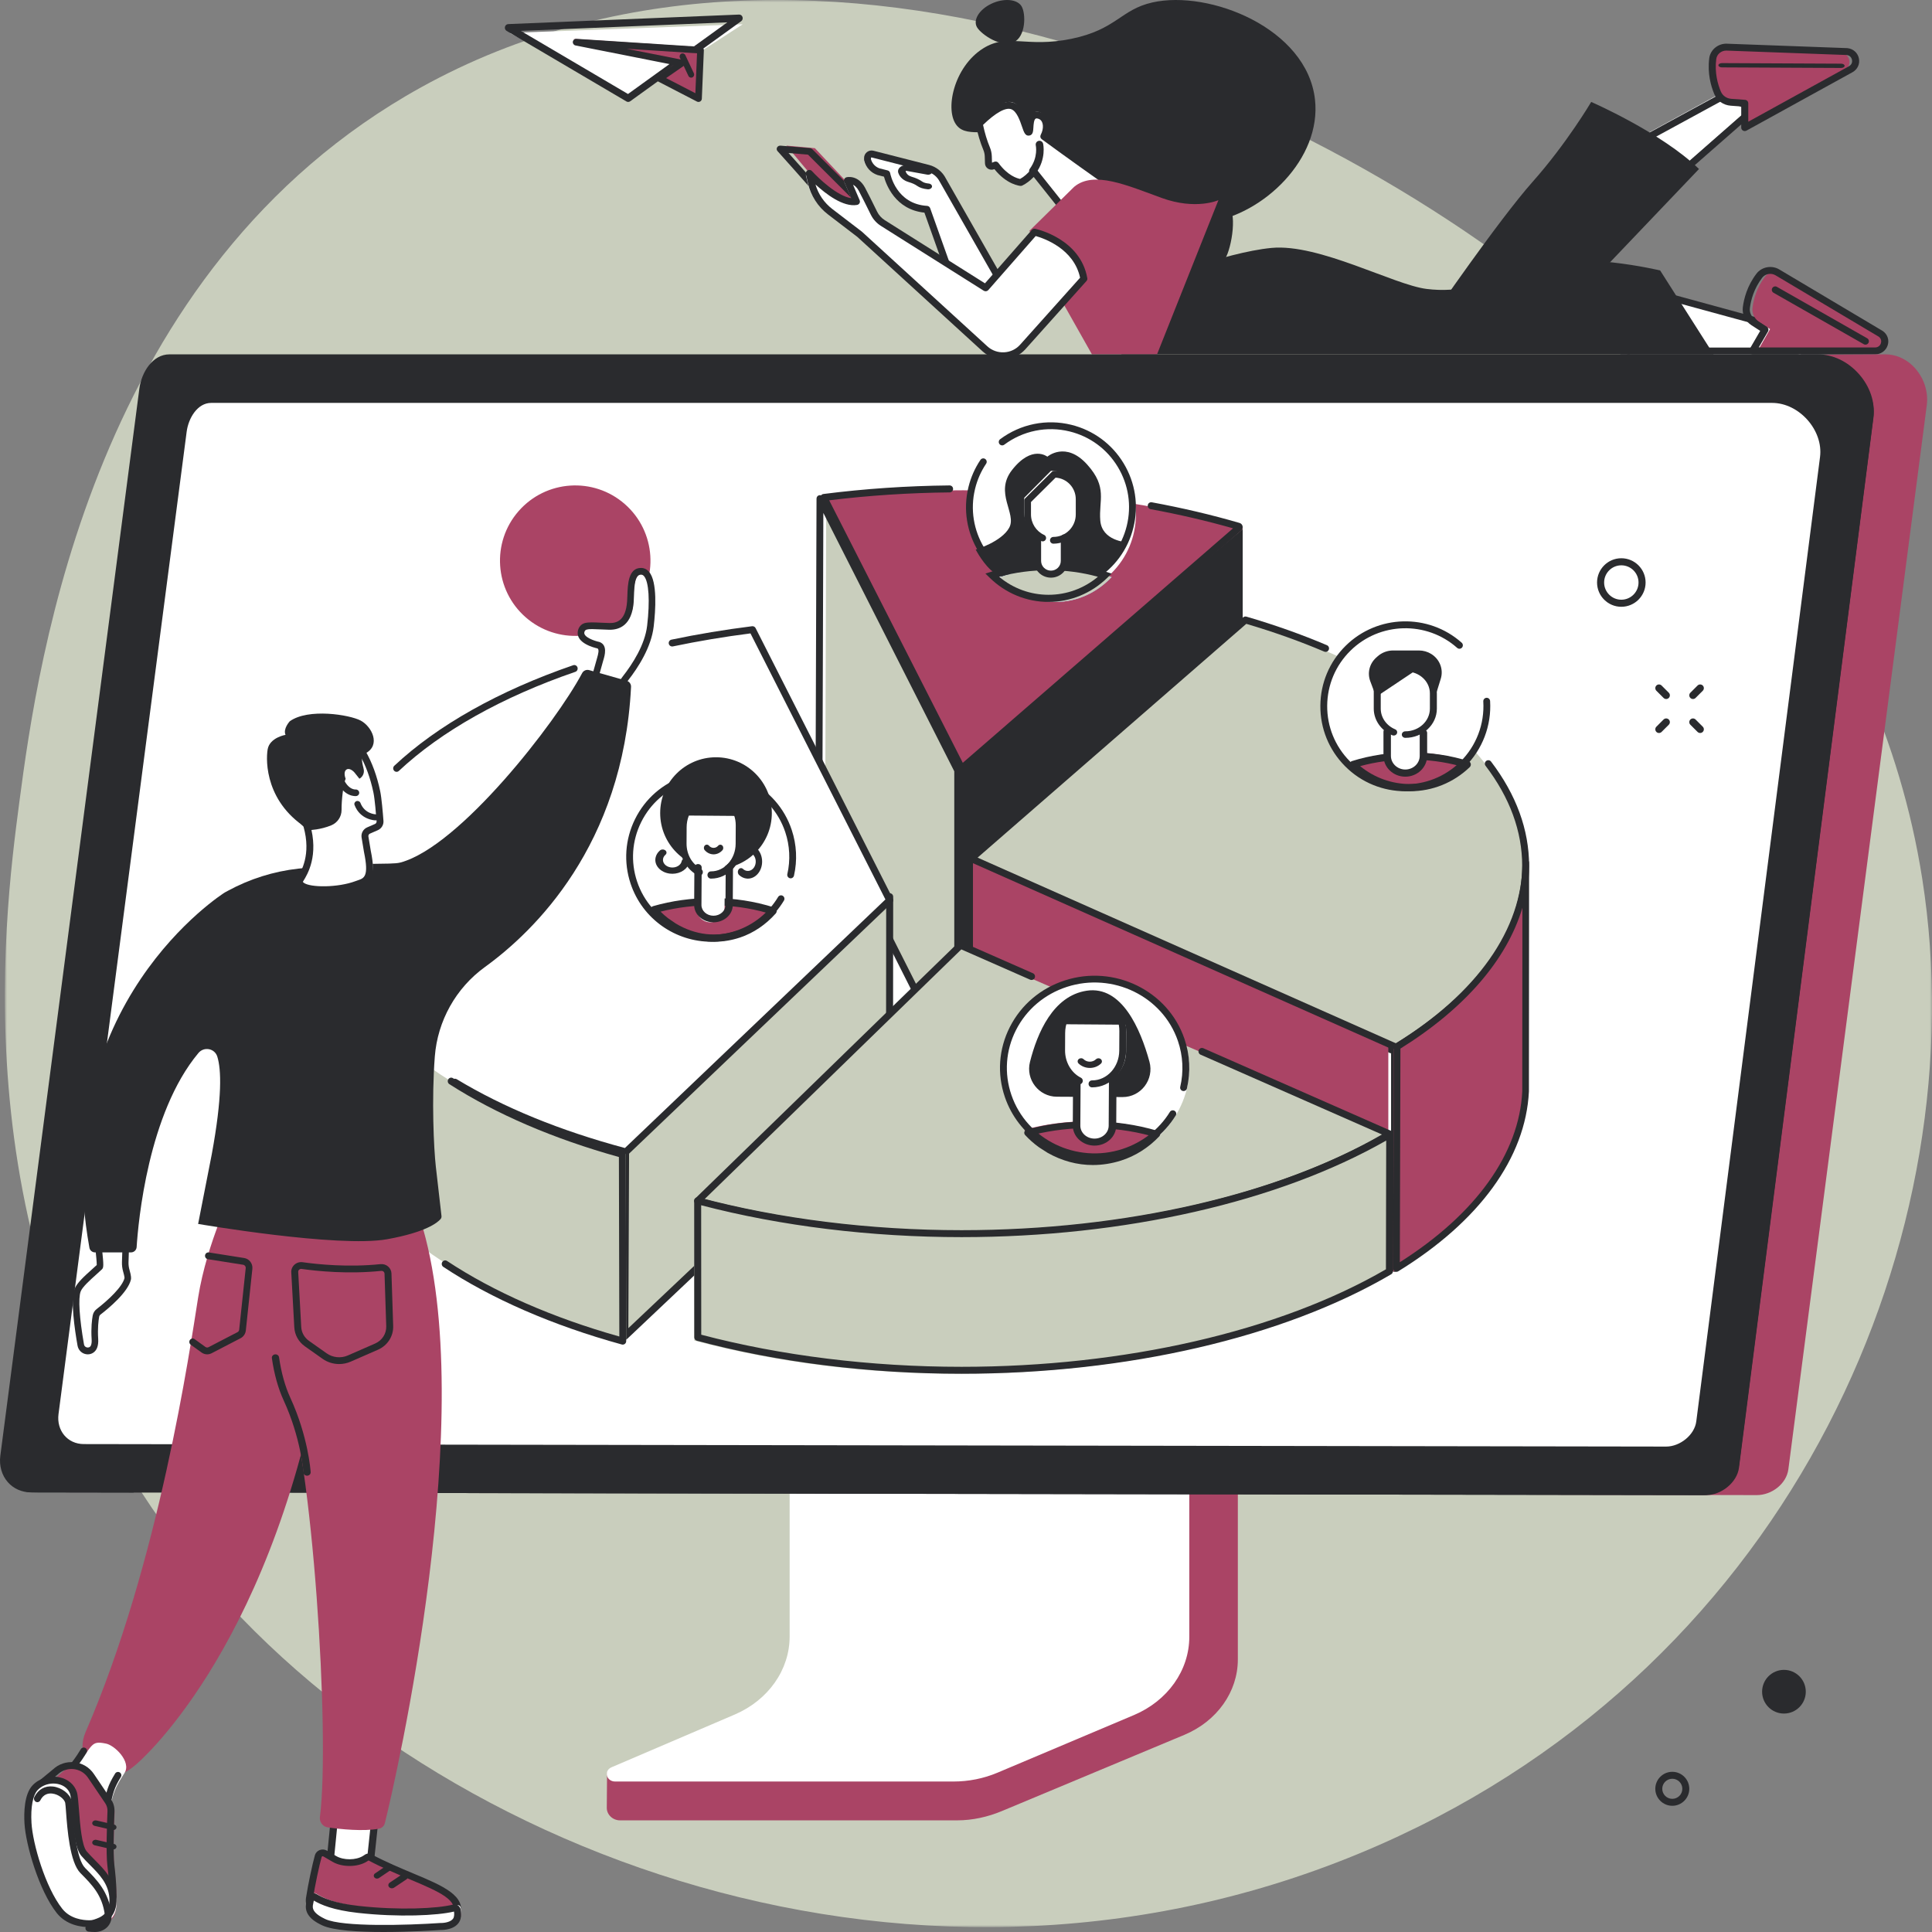 <svg width="398" height="398" viewBox="0 0 398 398" fill="none" xmlns="http://www.w3.org/2000/svg">
<rect x="0" y="0" width="398" height="398" fill="#808080" stroke="none"/>
<mask id="mask0_0:3672" style="mask-type:alpha" maskUnits="userSpaceOnUse" x="1" y="0" width="397" height="397">
<path fill-rule="evenodd" clip-rule="evenodd" d="M1 0H398V397H1V0Z" fill="white"/>
</mask>
<g mask="url(#mask0_0:3672)">
<path fill-rule="evenodd" clip-rule="evenodd" d="M86.789 17.965C167.416 -26.639 275.432 19.701 331.718 71.073C347.798 85.749 386.786 122.359 395.992 181.036C407.428 253.925 369.994 342.272 284.14 380.062C190.691 421.194 86.204 382.211 37.302 318.934C-8.434 259.754 0.72 190.072 3.991 165.178C7.827 135.973 19.239 55.334 86.789 17.965Z" fill="#C9CEBD"/>
</g>
<path fill-rule="evenodd" clip-rule="evenodd" d="M222.129 35.937C225.435 39.453 237.738 47.421 249.041 45.78C260.33 44.142 272.258 32.68 270.893 20.504C269.247 5.82 249.137 -2.139 237.406 0.501C230.838 1.978 230.009 6.079 220.699 7.998C211.412 9.911 207.654 6.776 202.561 9.951C196.437 13.77 194.53 22.824 197.136 25.889C199.468 28.63 204.15 25.879 211.645 28.62C213.051 29.134 214.133 29.687 215.036 30.269C219.017 32.833 221.533 35.303 222.129 35.937Z" fill="#2A2B2E"/>
<path fill-rule="evenodd" clip-rule="evenodd" d="M201.283 5.639C202.183 7.131 206.303 9.906 208.834 8.707C211.365 7.507 211.348 2.787 210.448 1.295C209.547 -0.198 206.765 -0.435 204.235 0.765C201.704 1.965 200.382 4.147 201.283 5.639Z" fill="#2A2B2E"/>
<path fill-rule="evenodd" clip-rule="evenodd" d="M208.762 21.149C210.975 22.036 211.425 26.744 212.015 26.625C212.471 26.534 211.909 23.766 213.099 23.141C213.658 22.847 214.386 23.14 214.775 23.439C215.697 24.152 215.911 25.844 215.07 27.522C217.603 29.445 220.172 31.373 222.777 33.303C225.872 35.595 228.946 37.838 232 40.034L220.058 44L213.05 34.876C212.335 35.789 211.454 36.634 210.393 37.177C210.393 37.177 207.769 36.99 205.313 33.499L204.741 33.736C204.336 33.903 203.889 33.611 203.877 33.168L203.831 31.687C203.815 31.127 203.698 30.578 203.489 30.059C202.913 28.632 202.4 26.922 202 24.864C205.786 20.977 207.712 20.728 208.762 21.149Z" fill="white"/>
<path fill-rule="evenodd" clip-rule="evenodd" d="M212.978 34.626H212.981C213.204 34.627 213.414 34.728 213.551 34.9L220.373 43.467L230.689 40.163C227.934 38.246 225.17 36.297 222.456 34.357C219.831 32.482 217.188 30.57 214.6 28.674C214.319 28.468 214.23 28.096 214.389 27.791C215.106 26.41 214.904 25.116 214.293 24.661C214.024 24.46 213.586 24.32 213.362 24.434C212.981 24.626 212.917 25.695 212.883 26.269C212.837 27.047 212.794 27.781 212.065 27.922C211.217 28.085 210.935 27.256 210.543 26.106C210.113 24.845 209.463 22.94 208.345 22.507C207.187 22.061 205.123 23.203 202.512 25.73C202.874 27.43 203.344 28.977 203.912 30.335C204.159 30.926 204.295 31.546 204.315 32.179L204.356 33.514L204.824 33.327C205.137 33.202 205.495 33.304 205.689 33.571C207.593 36.182 209.537 36.744 210.142 36.86C210.941 36.425 211.703 35.765 212.409 34.894C212.547 34.725 212.756 34.626 212.978 34.626ZM220.114 45C219.894 45 219.681 44.903 219.541 44.727L212.95 36.45C212.217 37.217 211.43 37.812 210.6 38.222C210.483 38.28 210.351 38.305 210.221 38.297C210.104 38.289 207.422 38.068 204.853 34.842L204.791 34.866C204.377 35.031 203.907 34.988 203.532 34.751C203.157 34.514 202.925 34.112 202.911 33.677L202.866 32.222C202.851 31.759 202.751 31.303 202.57 30.868C201.926 29.329 201.402 27.569 201.014 25.636C200.967 25.407 201.04 25.171 201.208 25.005C204.52 21.726 207.031 20.481 208.878 21.195C210.307 21.747 211.087 23.371 211.606 24.771C211.758 24.119 212.059 23.502 212.693 23.18C213.515 22.764 214.531 23.06 215.174 23.54C216.325 24.397 216.61 26.159 215.931 27.882C218.367 29.664 220.848 31.458 223.312 33.218C226.404 35.428 229.561 37.65 232.696 39.823C232.918 39.977 233.032 40.241 232.992 40.504C232.951 40.767 232.761 40.986 232.502 41.069L220.341 44.964C220.266 44.988 220.19 45 220.114 45Z" fill="#2A2B2E"/>
<path fill-rule="evenodd" clip-rule="evenodd" d="M213.935 30C213.935 30 214.368 32.518 213 35L213.935 30Z" fill="white"/>
<path fill-rule="evenodd" clip-rule="evenodd" d="M212.774 36C212.614 36 212.454 35.951 212.315 35.849C211.971 35.595 211.897 35.108 212.151 34.763C213.905 32.374 213.382 29.974 213.376 29.951C213.28 29.532 213.54 29.116 213.957 29.02C214.375 28.924 214.79 29.184 214.885 29.603C214.914 29.729 215.568 32.727 213.398 35.684C213.246 35.891 213.011 36 212.774 36Z" fill="#2A2B2E"/>
<path fill-rule="evenodd" clip-rule="evenodd" d="M335 59L368.702 68.376L371 73H335.74L335 59Z" fill="white"/>
<path fill-rule="evenodd" clip-rule="evenodd" d="M336.093 71.593H369.16L367.545 68.403L335.45 59.638L336.093 71.593ZM370.301 73H335.431C335.059 73 334.753 72.708 334.732 72.335L334.001 58.742C333.989 58.516 334.085 58.298 334.259 58.156C334.434 58.015 334.666 57.965 334.882 58.025L368.211 67.127C368.401 67.179 368.561 67.31 368.651 67.487L370.924 71.977C371.034 72.196 371.024 72.456 370.897 72.664C370.77 72.873 370.544 73 370.301 73Z" fill="#2A2B2E"/>
<path fill-rule="evenodd" clip-rule="evenodd" d="M361.022 63.406C361.223 61.778 361.825 59.359 363.557 57.046C364.373 55.957 365.908 55.683 367.076 56.391L387.211 68.601C388.702 69.669 387.939 72 386.097 72H362.247L364.641 67.798L362.381 66.308C361.413 65.67 360.882 64.549 361.022 63.406Z" fill="#AA4465"/>
<path fill-rule="evenodd" clip-rule="evenodd" d="M362.301 71.581H386.256C386.94 71.581 387.332 71.139 387.469 70.725C387.606 70.317 387.559 69.745 387.024 69.356L365.771 56.714C364.857 56.171 363.649 56.389 363.022 57.211C361.285 59.486 360.681 61.869 360.481 63.467C360.366 64.386 360.794 65.281 361.597 65.8L363.986 67.345C364.304 67.55 364.405 67.959 364.217 68.283L362.301 71.581ZM386.256 73H361.049C360.79 73 360.549 72.866 360.418 72.649C360.287 72.431 360.285 72.162 360.413 71.942L362.61 68.159L360.786 66.981C359.52 66.162 358.847 64.75 359.029 63.296C359.251 61.528 359.919 58.891 361.847 56.367C362.922 54.959 364.981 54.581 366.536 55.505L387.815 68.162C387.831 68.172 387.846 68.182 387.861 68.192C388.842 68.88 389.234 70.046 388.861 71.162C388.488 72.278 387.466 73 386.256 73Z" fill="#2A2B2E"/>
<path fill-rule="evenodd" clip-rule="evenodd" d="M384.294 71C384.175 71 384.055 70.97 383.945 70.907L365.356 60.313C365.017 60.121 364.9 59.691 365.093 59.354C365.287 59.017 365.719 58.9 366.055 59.093L384.644 69.686C384.983 69.879 385.1 70.308 384.907 70.646C384.776 70.873 384.539 71 384.294 71Z" fill="#2A2B2E"/>
<path fill-rule="evenodd" clip-rule="evenodd" d="M325 35.324L354.875 19L361 21.78L334.607 45L325 35.324Z" fill="white"/>
<path fill-rule="evenodd" clip-rule="evenodd" d="M326.846 35.941L335.232 44.355L360.033 22.619L355.273 20.466L326.846 35.941ZM335.2 46C335.019 46 334.838 45.931 334.702 45.794L325.202 36.261C325.048 36.107 324.976 35.89 325.007 35.675C325.039 35.461 325.17 35.273 325.362 35.169L354.907 19.086C355.101 18.98 355.333 18.972 355.534 19.063L361.592 21.802C361.807 21.899 361.958 22.098 361.992 22.329C362.027 22.561 361.942 22.795 361.764 22.95L335.663 45.826C335.53 45.942 335.365 46 335.2 46Z" fill="#2A2B2E"/>
<path fill-rule="evenodd" clip-rule="evenodd" d="M354.043 19.081C353.412 17.56 352.741 15.152 353.101 12.287C353.271 10.938 354.467 9.951 355.83 10.002L379.323 10.881C381.144 11.088 381.632 13.498 380.035 14.395L359.349 26L359.35 21.161L356.654 20.958C355.499 20.871 354.485 20.149 354.043 19.081Z" fill="#AA4465"/>
<path fill-rule="evenodd" clip-rule="evenodd" d="M354.499 18.849C354.861 19.708 355.681 20.285 356.638 20.356L359.482 20.566C359.861 20.594 360.154 20.904 360.154 21.276L360.153 25.072L380.898 13.644C381.49 13.318 381.607 12.745 381.519 12.317C381.432 11.895 381.104 11.418 380.445 11.333L355.685 10.424C354.612 10.388 353.685 11.152 353.555 12.169C353.194 14.986 353.869 17.357 354.499 18.849ZM359.426 27C359.299 27 359.172 26.968 359.059 26.903C358.836 26.775 358.699 26.541 358.699 26.289L358.7 21.935L356.528 21.774C355.021 21.663 353.729 20.75 353.155 19.392C352.459 17.741 351.712 15.117 352.112 11.993C352.336 10.249 353.944 8.936 355.74 9.002L380.53 9.913C380.549 9.913 380.567 9.915 380.586 9.917C381.78 10.05 382.705 10.882 382.943 12.035C383.181 13.189 382.658 14.307 381.61 14.884L359.782 26.909C359.671 26.97 359.549 27 359.426 27Z" fill="#2A2B2E"/>
<path fill-rule="evenodd" clip-rule="evenodd" d="M379.285 14H379.28L354.709 13.883C354.314 13.881 353.997 13.681 354 13.438C354.003 13.194 354.347 13.002 354.72 13L379.291 13.117C379.686 13.119 380.003 13.318 380 13.562C379.997 13.805 379.677 14 379.285 14Z" fill="#2A2B2E"/>
<path fill-rule="evenodd" clip-rule="evenodd" d="M295 65.323C295 65.323 308.694 45.372 315.741 37.437C322.788 29.502 327.795 21 327.795 21C327.795 21 342.317 27.327 350 34.814L316.445 70L295 65.323Z" fill="#2A2B2E"/>
<path fill-rule="evenodd" clip-rule="evenodd" d="M231 73H350.007H353L341.999 55.717C341.999 55.717 324.542 51.524 315.474 55.036C306.406 58.548 300.635 60.373 293.87 59.52C287.106 58.667 271.722 50.143 261.955 51.071C252.188 51.998 236.199 58.386 236.199 58.386L231 73Z" fill="#2A2B2E"/>
<path fill-rule="evenodd" clip-rule="evenodd" d="M248.46 56.876C248.46 56.876 251.534 55.822 252.88 52.255C254.225 48.688 254.881 41.362 251.766 42.045C248.651 42.727 242 58 242 58L248.46 56.876Z" fill="#2A2B2E"/>
<path fill-rule="evenodd" clip-rule="evenodd" d="M210 65L193.723 37.299C193.105 36.106 191.988 35.233 190.662 34.904L179.058 32.026C178.521 31.893 178 32.289 178 32.83V33.172C178.299 34.305 179.162 35.215 180.295 35.591L182.02 36.014C182.02 36.014 183.302 42.805 190.4 43.217L198.397 65H210Z" fill="white"/>
<path fill-rule="evenodd" clip-rule="evenodd" d="M199.339 64.567H209.061L193.611 37.464C193.075 36.401 192.141 35.649 191.031 35.365L179.58 32.438C179.529 32.425 179.493 32.443 179.471 32.46C179.448 32.478 179.422 32.51 179.422 32.562V32.813C179.674 33.687 180.324 34.38 181.179 34.682L182.851 35.105C183.121 35.173 183.327 35.394 183.377 35.67C183.426 35.928 184.641 42.031 190.989 42.412C191.273 42.428 191.52 42.615 191.616 42.885L199.339 64.567ZM210.289 66H198.838C198.539 66 198.27 65.81 198.169 65.525L190.433 43.804C184.43 43.19 182.534 37.983 182.092 36.39L180.803 36.065C180.784 36.06 180.766 36.055 180.747 36.048C179.398 35.586 178.379 34.479 178.022 33.089C178.007 33.03 178 32.97 178 32.909V32.562C178 32.076 178.218 31.627 178.597 31.33C178.978 31.032 179.463 30.93 179.929 31.049L191.381 33.976C192.889 34.361 194.157 35.384 194.861 36.783L210.905 64.926C211.032 65.148 211.032 65.421 210.904 65.642C210.777 65.863 210.543 66 210.289 66Z" fill="#2A2B2E"/>
<path fill-rule="evenodd" clip-rule="evenodd" d="M191.217 39C191.183 39 191.148 38.998 191.114 38.995C190.191 38.903 189.461 38.668 188.942 38.297C188.506 37.984 187.931 37.723 187.234 37.521C186.138 37.204 185.386 36.55 185.06 35.63C184.903 35.187 185.059 34.725 185.479 34.395C185.901 34.063 186.504 33.929 187.095 34.036L191.397 34.816C191.819 34.892 192.079 35.215 191.978 35.535C191.879 35.856 191.455 36.055 191.035 35.979L186.732 35.199C186.682 35.19 186.64 35.199 186.605 35.227C186.555 35.266 186.569 35.305 186.574 35.317C186.769 35.868 187.167 36.223 187.79 36.404C188.68 36.661 189.429 37.005 190.016 37.426C190.287 37.619 190.737 37.752 191.318 37.81C191.747 37.853 192.05 38.153 191.993 38.48C191.942 38.781 191.604 39 191.217 39Z" fill="#2A2B2E"/>
<path fill-rule="evenodd" clip-rule="evenodd" d="M238.353 73L251 41.233C251 41.233 246.383 43.341 239.305 40.775C232.227 38.208 225.322 35.097 221.274 38.492L212 47.62L214.633 48.634L217.721 60.196L224.944 73H238.353Z" fill="#AA4465"/>
<path fill-rule="evenodd" clip-rule="evenodd" d="M178 41.282L167.868 30.524L162 30C162 30 172.172 42.01 172.451 42.828C172.729 43.646 178 41.282 178 41.282Z" fill="#AA4465"/>
<path fill-rule="evenodd" clip-rule="evenodd" d="M162.442 31.522C166.086 35.584 171.04 41.17 172.052 42.641C172.679 42.609 174.387 42.055 176.019 41.414L166.453 31.859L162.442 31.522ZM172.185 42.852C172.204 42.886 172.218 42.915 172.226 42.938C172.215 42.907 172.201 42.878 172.185 42.852ZM171.928 44C171.705 44 171.517 43.973 171.372 43.913C171.114 43.808 170.924 43.619 170.839 43.381C170.446 42.658 164.085 35.478 160.173 31.132C159.981 30.919 159.946 30.618 160.082 30.37C160.219 30.123 160.502 29.978 160.798 30.003L166.862 30.513C167.041 30.528 167.208 30.604 167.331 30.727L177.802 41.185C177.964 41.348 178.032 41.573 177.986 41.791C177.94 42.009 177.784 42.193 177.568 42.284C175.622 43.105 173.207 44 171.928 44Z" fill="#2A2B2E"/>
<path fill-rule="evenodd" clip-rule="evenodd" d="M212.744 47.93C212.744 47.93 221.614 49.766 223 57.374L210.306 71.219C208.272 73.438 204.725 73.607 202.47 71.594L176.448 48.362L170.325 43.783C168.346 42.303 166.968 40.21 166.428 37.862L166 36C166 36 171.901 42.374 175.782 41.723L173.918 37.469C173.918 37.469 175.694 37.043 176.911 39.205C177.385 40.048 178.657 42.558 179.43 44.091C179.839 44.903 180.474 45.59 181.266 46.078L202.608 59.221L212.744 47.93Z" fill="white"/>
<path fill-rule="evenodd" clip-rule="evenodd" d="M167.991 37.99C168.565 39.989 169.782 41.772 171.458 43.056L177.533 47.707C177.55 47.72 177.566 47.733 177.581 47.747L203.4 71.346C204.339 72.204 205.569 72.641 206.841 72.578C208.122 72.516 209.294 71.96 210.141 71.016L222.502 57.212C221.229 51.212 215.015 49.088 213.356 48.623L203.593 59.757C203.358 60.025 202.959 60.082 202.655 59.891L181.479 46.54C180.58 45.973 179.86 45.176 179.396 44.234C178.669 42.756 177.379 40.149 176.912 39.299C176.531 38.607 176.104 38.244 175.728 38.057L177.093 41.247C177.178 41.446 177.167 41.672 177.061 41.861C176.956 42.05 176.768 42.181 176.552 42.218C173.697 42.71 170.126 39.959 167.991 37.99ZM206.598 74C205.04 74.001 203.565 73.432 202.416 72.382L176.62 48.804L170.569 44.172C168.479 42.571 167.013 40.291 166.442 37.751L166.017 35.86C165.947 35.545 166.102 35.223 166.395 35.077C166.687 34.931 167.045 34.997 167.262 35.238C168.652 36.774 172.52 40.415 175.346 40.824L173.913 37.474C173.831 37.283 173.838 37.068 173.933 36.883C174.027 36.698 174.199 36.563 174.403 36.513C174.498 36.49 176.727 35.978 178.183 38.627C178.639 39.458 179.802 41.8 180.697 43.619C181.045 44.325 181.585 44.924 182.26 45.349L202.908 58.367L212.555 47.365C212.728 47.168 212.995 47.08 213.255 47.135C213.633 47.215 222.548 49.192 223.989 57.297C224.027 57.509 223.965 57.725 223.821 57.886L211.226 71.95C210.12 73.185 208.588 73.91 206.914 73.992C206.808 73.998 206.703 74 206.598 74Z" fill="#2A2B2E"/>
<path fill-rule="evenodd" clip-rule="evenodd" d="M254.14 272L172.561 272.508C172.033 272.508 171.859 272.995 171.859 273.462V342.308C171.859 348.899 125.509 366.025 125.057 365.154L125 372.44C124.997 373.796 126.199 375 127.732 375H128.752H128.772H197.17C200.344 375 203.48 374.296 206.353 373.102L243.96 357.395C250.73 354.568 255 348.495 255 341.871V272.955C255 272.487 254.669 272 254.14 272Z" fill="#AA4465"/>
<path fill-rule="evenodd" clip-rule="evenodd" d="M162.669 267.516V337.129C162.669 343.992 158.266 350.244 151.347 353.206L125.983 364.064C124.326 364.773 124.891 367 126.728 367H196.417C199.551 367 202.646 366.38 205.48 365.183L233.583 353.316C240.553 350.373 245 344.095 245 337.198V267.516C245 267.231 244.742 267 244.423 267H163.246C162.927 267 162.669 267.231 162.669 267.516Z" fill="white"/>
<path fill-rule="evenodd" clip-rule="evenodd" d="M11 307.214L361.892 308C364.964 308 368.025 305.696 368.415 302.649L396.926 83.464C397.607 78.152 393.487 72.869 388.194 73.002L41.371 74.832L11 307.214Z" fill="#AA4465"/>
<path fill-rule="evenodd" clip-rule="evenodd" d="M375.208 74C381.247 74 386.699 80.123 385.927 86.129L358.236 302.363C357.843 305.416 354.576 308 351.506 308L6.729 307.44C3.046 307.44 0.586 304.384 1.058 300.721L29.733 80.477C30.126 77.424 32.145 74 35.215 74H375.208Z" fill="#2A2B2E"/>
<path fill-rule="evenodd" clip-rule="evenodd" d="M350.826 308L96.561 307.587C96.163 307.587 95.842 307.265 95.843 306.868C95.843 306.472 96.165 306.151 96.561 306.151H96.563L350.828 306.564C353.635 306.564 356.5 304.18 356.837 301.563L384.495 85.733C384.834 83.1 383.887 80.293 381.897 78.032C379.886 75.746 377.191 74.436 374.502 74.436H34.893C32.382 74.436 30.499 77.405 30.13 80.275L1.487 300.109C1.277 301.743 1.703 303.26 2.688 304.38C3.61 305.428 4.943 306.005 6.44 306.005L27.355 306.039C27.752 306.04 28.073 306.361 28.072 306.758C28.072 307.154 27.75 307.475 27.354 307.475H27.352L6.439 307.441C4.523 307.441 2.808 306.691 1.609 305.329C0.366 303.915 -0.198 301.946 0.062 299.924L28.705 80.09C29.148 76.654 31.467 73 34.893 73H374.502C377.604 73 380.693 74.488 382.976 77.083C385.239 79.654 386.313 82.874 385.921 85.915L358.263 301.746C357.833 305.078 354.359 308 350.826 308Z" fill="#2A2B2E"/>
<path fill-rule="evenodd" clip-rule="evenodd" d="M365.065 83C370.624 83 375.644 88.626 374.933 94.144L349.441 292.82C349.079 295.626 346.071 298 343.244 298L17.275 297.486C13.884 297.486 11.62 294.677 12.053 291.311L38.451 88.951C38.813 86.146 40.671 83 43.498 83H365.065Z" fill="white"/>
<path fill-rule="evenodd" clip-rule="evenodd" d="M170 102.784C179.081 101.619 188.587 101 198.377 101C219.3 101 238.927 103.826 255.87 108.77C256.008 108.81 256.045 108.989 255.937 109.083L198.546 159L170 102.784Z" fill="#AA4465"/>
<path fill-rule="evenodd" clip-rule="evenodd" d="M198.117 159C198.072 159 198.026 158.995 197.98 158.987C197.766 158.944 197.582 158.805 197.482 158.609L169.079 102.807C168.972 102.598 168.974 102.35 169.082 102.143C169.191 101.935 169.393 101.794 169.623 101.765C178.083 100.682 186.828 100.089 195.619 100C196.028 100.004 196.336 100.315 196.339 100.712C196.343 101.109 196.027 101.434 195.632 101.438C187.247 101.523 178.903 102.07 170.814 103.065L198.339 157.14L254.008 108.837C248.575 107.291 242.866 105.964 237.023 104.89C236.636 104.819 236.379 104.445 236.45 104.054C236.52 103.663 236.891 103.404 237.28 103.475C243.512 104.621 249.594 106.052 255.355 107.729C255.67 107.821 255.909 108.079 255.979 108.401C256.049 108.725 255.939 109.06 255.69 109.277L198.583 158.825C198.452 158.939 198.287 159 198.117 159Z" fill="#2A2B2E"/>
<path fill-rule="evenodd" clip-rule="evenodd" d="M170 165.629L170.202 104L198 159.731V222L170 165.629Z" fill="#C9CEBD"/>
<path fill-rule="evenodd" clip-rule="evenodd" d="M169.416 164.47L196.584 218.304V158.889L169.613 105.666L169.416 164.47ZM197.292 222C197.031 222 196.785 221.853 196.662 221.609L168.078 164.969C168.026 164.867 168 164.754 168 164.64L168.207 102.715C168.207 102.385 168.432 102.097 168.749 102.02C169.068 101.942 169.395 102.096 169.544 102.39L197.922 158.387C197.974 158.489 198 158.601 198 158.716V221.282C198 221.614 197.776 221.902 197.458 221.98C197.403 221.994 197.347 222 197.292 222Z" fill="#2A2B2E"/>
<path fill-rule="evenodd" clip-rule="evenodd" d="M197.183 158.562L256 109V167.293L197 216L197.183 158.562Z" fill="#2A2B2E"/>
<path fill-rule="evenodd" clip-rule="evenodd" d="M286.313 217L199.262 178.318C198.967 178.187 198.908 177.792 199.152 177.58L256.067 128C290.694 138.14 314 157.13 314 178.883C314 193.432 303.575 206.745 286.313 217Z" fill="#C9CEBD"/>
<path fill-rule="evenodd" clip-rule="evenodd" d="M286.703 217C286.605 217 286.507 216.98 286.415 216.939L199.686 178.445C199.323 178.284 199.071 177.953 199.013 177.559C198.954 177.165 199.098 176.774 199.398 176.514L256.102 127.175C256.285 127.016 256.536 126.96 256.768 127.029C262.6 128.734 268.18 130.714 273.352 132.915C273.715 133.069 273.884 133.489 273.731 133.854C273.578 134.218 273.162 134.389 272.796 134.234C267.786 132.103 262.385 130.179 256.741 128.514L200.659 177.311L286.655 215.479C304.018 205.087 313.575 191.912 313.575 178.352C313.575 171.263 311.037 164.334 306.031 157.758C305.792 157.444 305.852 156.994 306.164 156.754C306.475 156.513 306.923 156.573 307.163 156.887C312.363 163.719 315 170.94 315 178.352C315 192.521 305.079 206.211 287.065 216.901C286.953 216.967 286.829 217 286.703 217Z" fill="#2A2B2E"/>
<path fill-rule="evenodd" clip-rule="evenodd" d="M286 215.611V261L199 218.263V177L286 215.611Z" fill="#AA4465"/>
<path fill-rule="evenodd" clip-rule="evenodd" d="M200.435 217.812L286.565 260.131V216.054L200.435 177.821V217.812ZM287.282 262C287.174 262 287.066 261.976 286.965 261.926L199.401 218.902C199.156 218.781 199 218.531 199 218.258V176.717C199 176.474 199.123 176.248 199.327 176.115C199.53 175.984 199.787 175.963 200.009 176.061L287.574 214.932C287.833 215.047 288 215.304 288 215.588V261.283C288 261.53 287.872 261.761 287.662 261.891C287.546 261.964 287.414 262 287.282 262Z" fill="#2A2B2E"/>
<path fill-rule="evenodd" clip-rule="evenodd" d="M287 262C303.237 252.104 313.274 239.348 313.962 225.376L314 178C314 192.537 303.881 205.839 287.125 216.086L287 262Z" fill="#AA4465"/>
<path fill-rule="evenodd" clip-rule="evenodd" d="M288.492 216.015L288.373 260.021C304.025 250.108 312.967 237.639 313.593 224.812L313.623 186.999C310.435 197.676 301.787 207.735 288.492 216.015ZM287.685 262C287.568 262 287.45 261.969 287.344 261.905C287.131 261.777 286.999 261.54 287 261.282L287.123 215.604C287.124 215.352 287.251 215.119 287.459 214.99C304.316 204.592 313.609 191.372 313.63 177.762V177.715C313.631 177.32 313.937 177 314.315 177H314.316C314.694 177 315 177.321 315 177.716V177.717V177.765L314.963 224.849C314.297 238.488 304.734 251.634 288.032 261.901C287.925 261.967 287.805 262 287.685 262Z" fill="#2A2B2E"/>
<path fill-rule="evenodd" clip-rule="evenodd" d="M183 185L128.157 237.246L128 276L182.962 224.178L183 185Z" fill="#C9CEBD"/>
<path fill-rule="evenodd" clip-rule="evenodd" d="M129.594 237.022L129.446 273.605L182.523 223.4L182.558 186.402L129.594 237.022ZM128.72 276C128.624 276 128.526 275.981 128.434 275.941C128.169 275.827 127.999 275.566 128 275.279L128.156 236.711C128.157 236.516 128.236 236.33 128.377 236.195L182.782 184.2C182.99 184 183.299 183.945 183.563 184.058C183.829 184.171 184 184.43 184 184.719L183.963 223.709C183.963 223.906 183.881 224.094 183.738 224.23L129.216 275.803C129.079 275.932 128.901 276 128.72 276Z" fill="#2A2B2E"/>
<path fill-rule="evenodd" clip-rule="evenodd" d="M129.193 237C92.787 227.207 68 207.825 68 185.516C68 158.254 105.014 135.365 155.013 129L183 184.947L129.193 237Z" fill="white"/>
<path fill-rule="evenodd" clip-rule="evenodd" d="M128.939 238C128.877 238 128.814 237.992 128.752 237.976C115.124 234.36 103.21 229.503 93.345 223.542C93.005 223.337 92.899 222.898 93.106 222.563C93.314 222.227 93.757 222.122 94.096 222.327C103.749 228.16 115.401 232.926 128.733 236.496L182.399 185.291L154.6 130.482C149.168 131.178 143.796 132.078 138.627 133.161C138.24 133.243 137.856 132.998 137.773 132.613C137.691 132.228 137.939 131.85 138.329 131.769C143.697 130.644 149.281 129.714 154.925 129.006C155.221 128.968 155.522 129.122 155.659 129.393L183.924 185.121C184.065 185.399 184.007 185.736 183.78 185.952L129.439 237.8C129.303 237.93 129.123 238 128.939 238Z" fill="#2A2B2E"/>
<path fill-rule="evenodd" clip-rule="evenodd" d="M81.698 159C81.509 159 81.32 158.921 81.183 158.765C80.922 158.472 80.943 158.017 81.228 157.75C90.09 149.438 102.833 142.276 118.081 137.037C118.446 136.912 118.842 137.115 118.964 137.491C119.086 137.868 118.888 138.275 118.522 138.4C103.458 143.576 90.887 150.635 82.169 158.812C82.035 158.938 81.866 159 81.698 159Z" fill="#2A2B2E"/>
<path fill-rule="evenodd" clip-rule="evenodd" d="M128.908 237.747C92.209 227.893 67.179 208.426 67 186L67.03 225.357C68.024 247.325 92.867 266.319 129 276L128.908 237.747Z" fill="#C9CEBD"/>
<path fill-rule="evenodd" clip-rule="evenodd" d="M128.293 277C128.232 277 128.171 276.992 128.11 276.975C113.952 273.081 101.231 267.551 91.324 260.982C90.996 260.764 90.901 260.315 91.113 259.978C91.325 259.641 91.764 259.545 92.091 259.762C101.668 266.112 113.924 271.485 127.584 275.325L127.497 238.352C114.006 234.588 102.259 229.54 92.573 223.343C92.242 223.131 92.141 222.682 92.347 222.342C92.553 222.001 92.99 221.898 93.321 222.11C103.013 228.311 114.81 233.353 128.385 237.095C128.694 237.179 128.909 237.466 128.91 237.794L129 276.272C129 276.498 128.899 276.712 128.724 276.849C128.599 276.948 128.447 277 128.293 277Z" fill="#2A2B2E"/>
<path fill-rule="evenodd" clip-rule="evenodd" d="M286 233.539C264.666 246.062 232.953 254 197.544 254C177.833 254 159.267 251.54 143 247.199L197.329 195L286 233.539Z" fill="#C9CEBD"/>
<path fill-rule="evenodd" clip-rule="evenodd" d="M198.095 255C179.08 255 160.213 252.617 143.532 248.11C143.282 248.043 143.088 247.845 143.023 247.594C142.958 247.342 143.033 247.074 143.219 246.893L197.382 194.203C197.592 193.999 197.902 193.943 198.168 194.06L212.788 200.494C213.151 200.653 213.316 201.079 213.157 201.445C212.999 201.81 212.576 201.978 212.213 201.818L198.034 195.579L145.132 247.042C161.388 251.304 179.67 253.555 198.095 253.555C231.309 253.555 262.765 246.335 284.698 233.715L247.321 217.267C246.958 217.108 246.792 216.682 246.951 216.316C247.11 215.95 247.532 215.783 247.896 215.943L286.57 232.962C286.817 233.07 286.982 233.309 286.999 233.58C287.015 233.851 286.88 234.108 286.647 234.246C264.455 247.436 232.179 255 198.095 255Z" fill="#2A2B2E"/>
<path fill-rule="evenodd" clip-rule="evenodd" d="M143.007 247.767L143.026 276.161C159.287 280.527 177.838 283 197.53 283C232.902 283 264.59 275.021 285.942 262.427C285.942 262.427 286.021 233.985 285.995 234C264.641 246.612 232.93 254.604 197.53 254.604C177.833 254.604 159.278 252.13 143.014 247.762C142.987 247.755 143.007 247.767 143.007 247.767Z" fill="#C9CEBD"/>
<path fill-rule="evenodd" clip-rule="evenodd" d="M144.46 274.955C160.883 279.282 179.409 281.568 198.081 281.568C231.694 281.568 263.526 274.251 285.507 261.481C285.53 253.257 285.564 239.159 285.563 234.957C263.395 247.613 231.606 254.855 198.081 254.855C179.42 254.855 160.898 252.585 144.443 248.286L144.46 274.955ZM198.081 283C179.084 283 160.23 280.648 143.557 276.197C143.242 276.114 143.024 275.83 143.024 275.506L143.006 247.443C142.99 247.32 143.005 247.192 143.057 247.072C143.199 246.745 143.574 246.573 143.919 246.666C160.474 251.086 179.204 253.423 198.081 253.423C231.904 253.423 263.917 246.015 285.912 233.099C286.135 232.968 286.411 232.967 286.635 233.096C286.999 233.305 286.999 233.305 287 234.931C287 235.703 286.999 236.804 286.997 238.126C286.994 240.768 286.986 244.29 286.978 247.811C286.962 254.854 286.942 261.894 286.942 261.894C286.941 262.147 286.807 262.381 286.589 262.509C264.382 275.531 232.122 283 198.081 283Z" fill="#2A2B2E"/>
<path fill-rule="evenodd" clip-rule="evenodd" d="M138.411 162.33C131.689 166.254 128.342 174.451 130.811 182.18C131.933 185.693 134.091 188.583 136.837 190.628C136.912 190.684 136.989 190.737 137.066 190.787L138.511 191.731C142.503 194.03 147.41 194.704 152.142 193.188C161.069 190.33 166.131 179.768 163.136 171.829C160.799 165.63 158.17 163.317 153.302 161.195C145.866 157.955 138.411 162.33 138.411 162.33Z" fill="white"/>
<path fill-rule="evenodd" clip-rule="evenodd" d="M147.414 186.001C142.998 185.978 138.799 186.53 135 187.537C135.754 188.335 136.584 189.056 137.474 189.693C137.55 189.748 137.628 189.799 137.707 189.849L139.181 190.775C143.254 193.029 148.028 193.69 152.856 192.204C155.651 191.344 158.072 189.77 160 187.78C156.103 186.661 151.995 186.024 147.414 186.001Z" fill="#AA4465"/>
<path fill-rule="evenodd" clip-rule="evenodd" d="M136.08 187.802C136.548 188.268 137.043 188.704 137.56 189.107C137.622 189.156 137.687 189.203 137.753 189.248L139.202 190.241C143.205 192.655 147.661 193.163 152.054 191.688C154.196 190.969 156.206 189.716 157.928 188.036C154.35 187.027 150.733 186.525 146.912 186.504C143.175 186.483 139.531 186.92 136.08 187.802ZM147.169 194C144.163 194 141.188 193.167 138.469 191.526L136.986 190.512C136.896 190.45 136.808 190.386 136.721 190.318C135.807 189.605 134.954 188.794 134.187 187.909C134.02 187.716 133.959 187.444 134.027 187.192C134.096 186.94 134.283 186.744 134.521 186.675C138.366 185.563 142.449 185 146.66 185C146.746 185 146.832 185 146.92 185.001C151.29 185.025 155.403 185.659 159.492 186.94C159.729 187.014 159.912 187.213 159.975 187.465C160.04 187.718 159.976 187.987 159.807 188.177C157.748 190.494 155.215 192.204 152.481 193.122C150.731 193.709 148.944 194 147.169 194Z" fill="#2A2B2E"/>
<path fill-rule="evenodd" clip-rule="evenodd" d="M136 167.5C136 161.149 141.149 156 147.5 156C153.851 156 159 161.149 159 167.5C159 173.851 153.851 179 147.5 179C141.149 179 136 173.851 136 167.5Z" fill="#2A2B2E"/>
<path fill-rule="evenodd" clip-rule="evenodd" d="M151.886 168.129C151.883 168.115 151.877 168.086 151.877 168.086L141.242 168C141.242 168 141.238 168.018 141.236 168.027C141.096 168.585 141.02 169.175 141.016 169.784L141 173.065C140.989 175.263 141.965 177.199 143.451 178.331L143.409 186.897C143.4 188.602 144.704 189.991 146.321 190C147.938 190.009 149.256 188.635 149.264 186.93L149.306 178.49C150.899 177.397 151.97 175.406 151.982 173.126L152 169.424C152.002 168.98 151.963 168.547 151.886 168.129Z" fill="white"/>
<path fill-rule="evenodd" clip-rule="evenodd" d="M146.978 190H146.957C145.896 189.995 144.901 189.622 144.153 188.948C143.404 188.273 142.995 187.377 143 186.425L143.046 178.675C143.048 178.302 143.384 178.001 143.797 178.001H143.801C144.216 178.003 144.55 178.308 144.548 178.682L144.502 186.433C144.499 187.019 144.752 187.571 145.215 187.989C145.68 188.408 146.301 188.641 146.965 188.644H146.978C148.336 188.644 149.445 187.665 149.452 186.456L149.498 178.675C149.499 178.3 149.836 177.982 150.253 178.001C150.668 178.003 151.002 178.308 151 178.682L150.954 186.463C150.942 188.417 149.16 190 146.978 190Z" fill="#2A2B2E"/>
<path fill-rule="evenodd" clip-rule="evenodd" d="M147.004 176H146.992C146.3 175.996 145.634 175.677 145.163 175.123C144.934 174.853 144.948 174.43 145.195 174.179C145.441 173.928 145.827 173.942 146.058 174.213C146.303 174.502 146.637 174.662 146.997 174.663C147.367 174.662 147.696 174.508 147.946 174.219C148.179 173.951 148.565 173.94 148.81 174.194C149.054 174.448 149.064 174.871 148.832 175.139C148.358 175.686 147.692 176 147.004 176Z" fill="#2A2B2E"/>
<path fill-rule="evenodd" clip-rule="evenodd" d="M146.486 181H146.454C146.058 180.998 145.739 180.661 145.74 180.249C145.742 179.838 146.063 179.506 146.457 179.506C146.466 179.505 146.476 179.506 146.486 179.506C149.263 179.506 151.531 176.961 151.547 173.82L151.567 170.016C151.574 168.539 151.069 167.149 150.144 166.104C149.233 165.073 148.02 164.501 146.731 164.494C146.722 164.494 146.714 164.494 146.705 164.494C143.822 164.494 141.467 167.135 141.451 170.394L141.433 173.767C141.422 176.009 142.582 178.061 144.388 178.993C144.744 179.176 144.888 179.624 144.713 179.994C144.538 180.364 144.108 180.515 143.753 180.332C141.459 179.148 139.986 176.568 140 173.758L140.017 170.386C140.038 166.306 143.035 163 146.705 163C146.716 163 146.727 163 146.738 163C148.429 163.009 150.014 163.752 151.198 165.091C152.369 166.415 153.009 168.167 153 170.024L152.98 173.829C152.96 177.79 150.05 181 146.486 181Z" fill="#2A2B2E"/>
<path fill-rule="evenodd" clip-rule="evenodd" d="M138.519 180C138.338 180 138.156 179.989 137.972 179.965C137.038 179.847 136.219 179.439 135.666 178.817C135.119 178.203 134.898 177.452 135.043 176.704C135.153 176.138 135.465 175.619 135.945 175.202C136.244 174.943 136.74 174.932 137.057 175.175C137.372 175.419 137.388 175.826 137.089 176.085C136.827 176.313 136.656 176.597 136.597 176.906C136.517 177.314 136.638 177.723 136.937 178.059C137.242 178.402 137.696 178.627 138.214 178.693C139.271 178.828 140.271 178.244 140.437 177.39C140.505 177.038 140.904 176.799 141.337 176.855C141.766 176.91 142.058 177.24 141.99 177.591C141.718 178.995 140.218 180 138.519 180Z" fill="#2A2B2E"/>
<path fill-rule="evenodd" clip-rule="evenodd" d="M154.068 181C153.995 181 153.923 180.997 153.85 180.991C153.264 180.939 152.712 180.684 152.253 180.252C151.967 179.983 151.916 179.487 152.139 179.142C152.362 178.798 152.774 178.737 153.06 179.005C153.313 179.243 153.62 179.385 153.946 179.413C154.838 179.493 155.618 178.695 155.683 177.637C155.715 177.131 155.579 176.64 155.302 176.253C155.019 175.857 154.622 175.618 154.185 175.579C153.824 175.547 153.552 175.168 153.579 174.733C153.605 174.298 153.923 173.972 154.281 174.002C155.068 174.071 155.783 174.504 156.296 175.22C156.802 175.927 157.049 176.827 156.992 177.754C156.878 179.594 155.588 181 154.068 181Z" fill="#2A2B2E"/>
<path fill-rule="evenodd" clip-rule="evenodd" d="M146.517 194C139.192 194 132.35 189.36 129.908 182.038C128.438 177.632 128.761 172.912 130.818 168.748C132.902 164.53 136.508 161.387 140.97 159.899C150.122 156.849 160.046 161.812 163.098 170.962C164.114 174.011 164.275 177.27 163.563 180.386C163.475 180.769 163.099 181.008 162.721 180.919C162.343 180.83 162.107 180.448 162.195 180.066C162.848 177.206 162.701 174.215 161.768 171.416C158.961 163.003 149.828 158.442 141.41 161.248C137.305 162.617 133.989 165.506 132.074 169.383C130.186 173.206 129.889 177.539 131.238 181.584C134.044 189.997 143.174 194.559 151.595 191.752C155.234 190.539 158.323 188.063 160.294 184.782C160.496 184.446 160.929 184.341 161.259 184.544C161.591 184.748 161.696 185.184 161.495 185.52C159.349 189.09 155.99 191.782 152.035 193.101C150.206 193.71 148.345 194 146.517 194Z" fill="#2A2B2E"/>
<path fill-rule="evenodd" clip-rule="evenodd" d="M200 106C200 96.612 207.611 89 217 89C226.389 89 234 96.612 234 106C234 115.389 226.389 123 217 123C207.611 123 200 115.389 200 106Z" fill="white"/>
<path fill-rule="evenodd" clip-rule="evenodd" d="M216.523 122C215.119 122 213.706 121.83 212.308 121.485C202.942 119.179 197.201 109.682 199.511 100.315C200.005 98.313 200.834 96.437 201.975 94.74C202.192 94.416 202.631 94.331 202.954 94.548C203.277 94.765 203.363 95.203 203.146 95.526C202.097 97.086 201.335 98.811 200.881 100.653C198.757 109.264 204.035 117.996 212.646 120.117C216.815 121.143 221.138 120.485 224.816 118.262C228.493 116.038 231.085 112.516 232.114 108.344C233.143 104.172 232.486 99.85 230.264 96.174C228.042 92.498 224.521 89.907 220.35 88.88C215.665 87.726 210.753 88.722 206.878 91.611C206.566 91.844 206.124 91.78 205.89 91.468C205.657 91.156 205.721 90.714 206.033 90.481C210.248 87.338 215.589 86.255 220.687 87.511C225.225 88.629 229.055 91.446 231.472 95.445C233.889 99.443 234.603 104.144 233.484 108.682C232.365 113.219 229.546 117.05 225.547 119.468C222.779 121.141 219.675 122 216.523 122Z" fill="#2A2B2E"/>
<path fill-rule="evenodd" clip-rule="evenodd" d="M206 118.881C209.002 122.053 213.046 124 217.5 124C221.953 124 225.998 122.053 229 118.881C225.526 117.678 221.625 117 217.5 117C213.374 117 209.473 117.678 206 118.881Z" fill="#99B9FF"/>
<path fill-rule="evenodd" clip-rule="evenodd" d="M217.5 118C216.119 118 215 116.825 215 115.377V102H220V115.377C220 116.825 218.881 118 217.5 118Z" fill="white"/>
<path fill-rule="evenodd" clip-rule="evenodd" d="M226.662 107.229C226.32 103.04 228.222 100.426 223.959 95.693C219.546 90.793 215.758 94.078 215.758 94.078C215.758 94.078 212.602 91.532 208.459 96.856C204.803 101.555 209.486 105.766 207.912 108.692C206.338 111.617 201 113.213 201 113.213C201 113.213 202.711 116.537 204.833 118H227.347C227.347 118 232 113.08 232 111.684C232 111.684 227.004 111.418 226.662 107.229Z" fill="#2A2B2E"/>
<path fill-rule="evenodd" clip-rule="evenodd" d="M206 118.881C209.002 122.053 213.046 124 217.5 124C221.953 124 225.998 122.053 229 118.881C225.526 117.678 221.625 117 217.5 117C213.374 117 209.473 117.678 206 118.881Z" fill="#C9CEBD"/>
<path fill-rule="evenodd" clip-rule="evenodd" d="M205.824 118.821C208.703 121.222 212.271 122.53 216 122.53C219.729 122.53 223.297 121.222 226.176 118.821C222.961 117.924 219.544 117.47 216 117.47C212.456 117.47 209.039 117.924 205.824 118.821ZM216 124C211.479 124 207.177 122.233 203.886 119.024L203 118.16L204.164 117.788C207.871 116.602 211.854 116 216 116C220.146 116 224.128 116.602 227.836 117.788L229 118.16L228.114 119.024C224.823 122.233 220.52 124 216 124Z" fill="#2A2B2E"/>
<path fill-rule="evenodd" clip-rule="evenodd" d="M216.684 97H216.496L211 102.538V105.575C211 107.602 212.093 109.37 213.72 110.328V115.293C213.72 116.789 214.929 118 216.421 118C217.912 118 219.122 116.789 219.122 115.293V110.421C220.836 109.488 222 107.667 222 105.575V102.328C222 99.385 219.62 97 216.684 97Z" fill="white"/>
<path fill-rule="evenodd" clip-rule="evenodd" d="M216.5 119C214.57 119 213 117.456 213 115.558V110.723C213 110.323 213.33 110 213.736 110C214.142 110 214.472 110.323 214.472 110.723V115.558C214.472 116.658 215.382 117.554 216.5 117.554C217.618 117.554 218.528 116.658 218.528 115.558V110.806C218.528 110.407 218.858 110.083 219.264 110.083C219.67 110.083 220 110.407 220 110.806V115.558C220 117.456 218.43 119 216.5 119Z" fill="#2A2B2E"/>
<path fill-rule="evenodd" clip-rule="evenodd" d="M217 112C216.617 112 216.306 111.689 216.306 111.304C216.306 110.92 216.617 110.609 217 110.609C219.543 110.609 221.613 108.531 221.613 105.978V102.841C221.613 100.478 219.792 98.541 217.454 98.397L212.387 103.424V105.978C212.387 107.789 213.449 109.444 215.091 110.195C215.44 110.354 215.593 110.767 215.435 111.116C215.276 111.467 214.864 111.621 214.516 111.461C212.38 110.485 211 108.332 211 105.978V103.134C211 102.948 211.074 102.77 211.206 102.639L216.69 97.198C216.88 97.009 217.169 96.991 217.435 97.003C220.556 97.139 223 99.704 223 102.841V105.978C223 109.298 220.308 112 217 112Z" fill="#2A2B2E"/>
<path fill-rule="evenodd" clip-rule="evenodd" d="M216.4 204.536C208.887 208.807 205.148 217.726 207.906 226.137C209.16 229.959 211.572 233.106 214.642 235.331C214.725 235.391 214.81 235.448 214.898 235.504L216.512 236.531C220.974 239.032 226.459 239.766 231.747 238.117C241.724 235.006 247.381 223.513 244.035 214.872C241.423 208.127 238.485 205.61 233.043 203.301C224.733 199.774 216.4 204.536 216.4 204.536Z" fill="white"/>
<path fill-rule="evenodd" clip-rule="evenodd" d="M224.407 231.001C219.637 230.975 215.102 231.605 211 232.756C211.815 233.668 212.71 234.493 213.671 235.221C213.754 235.283 213.838 235.342 213.923 235.399L215.515 236.457C219.914 239.033 225.07 239.789 230.284 238.09C233.302 237.107 235.917 235.309 238 233.035C233.791 231.756 229.355 231.027 224.407 231.001Z" fill="#AA4465"/>
<path fill-rule="evenodd" clip-rule="evenodd" d="M213.025 233.727C213.565 234.238 214.136 234.714 214.734 235.151C214.803 235.202 214.875 235.25 214.947 235.297L216.517 236.304C220.873 238.766 225.718 239.283 230.494 237.781C232.866 237.035 235.089 235.725 236.983 233.967C233.059 232.919 229.095 232.398 224.905 232.376C220.772 232.354 216.807 232.809 213.025 233.727ZM225.129 240C221.918 240 218.763 239.155 215.801 237.48L214.199 236.453C214.103 236.392 214.009 236.327 213.917 236.26C212.931 235.54 212.012 234.721 211.183 233.825C211.019 233.649 210.96 233.4 211.027 233.169C211.094 232.938 211.277 232.759 211.51 232.696C215.751 231.547 220.269 230.979 224.912 231.001C229.637 231.025 234.083 231.667 238.504 232.965C238.735 233.032 238.913 233.214 238.976 233.445C239.039 233.676 238.977 233.923 238.812 234.096C236.591 236.437 233.86 238.165 230.911 239.092C228.984 239.698 227.046 240 225.129 240Z" fill="#2A2B2E"/>
<path fill-rule="evenodd" clip-rule="evenodd" d="M236.79 218.704C234.923 211.908 231.074 202.997 223.856 204.092C216.932 205.143 213.674 212.822 212.176 218.773C211.266 222.394 213.997 225.908 217.694 225.928L231.249 226C235.029 226.02 237.801 222.386 236.79 218.704Z" fill="#2A2B2E"/>
<path fill-rule="evenodd" clip-rule="evenodd" d="M231.865 211.141C231.861 211.125 231.855 211.093 231.855 211.093L219.286 211C219.286 211 219.281 211.02 219.279 211.029C219.113 211.639 219.023 212.282 219.019 212.946L219 216.526C218.988 218.922 220.141 221.036 221.897 222.271L221.847 231.616C221.837 233.475 223.378 234.99 225.289 235C227.2 235.01 228.757 233.51 228.767 231.651L228.817 222.443C230.699 221.251 231.965 219.08 231.978 216.592L232 212.554C232.002 212.069 231.956 211.597 231.865 211.141Z" fill="white"/>
<path fill-rule="evenodd" clip-rule="evenodd" d="M225.475 236H225.451C224.257 235.994 223.138 235.562 222.297 234.782C221.455 234 220.994 232.963 221 231.862L221.052 222.718C221.054 222.319 221.39 222.001 221.833 222C222.261 222.002 222.607 222.327 222.605 222.725L222.553 231.869C222.549 232.582 222.848 233.254 223.394 233.761C223.944 234.27 224.677 234.553 225.459 234.557H225.475C227.078 234.557 228.387 233.367 228.395 231.897L228.447 222.718C228.45 222.319 228.82 222.001 229.228 222C229.656 222.002 230.002 222.327 230 222.725L229.948 231.905C229.935 234.168 227.93 236 225.475 236Z" fill="#2A2B2E"/>
<path fill-rule="evenodd" clip-rule="evenodd" d="M224.506 220C224.5 220 224.495 220 224.49 220C223.62 219.996 222.781 219.662 222.19 219.084C221.923 218.823 221.94 218.415 222.227 218.172C222.513 217.93 222.962 217.945 223.23 218.206C223.56 218.529 224.01 218.708 224.496 218.71H224.505C224.99 218.71 225.441 218.534 225.775 218.213C226.045 217.954 226.495 217.944 226.779 218.188C227.063 218.433 227.075 218.842 226.805 219.1C226.2 219.681 225.383 220 224.506 220Z" fill="#2A2B2E"/>
<path fill-rule="evenodd" clip-rule="evenodd" d="M224.985 224H224.95C224.562 223.998 224.248 223.675 224.25 223.279C224.252 222.884 224.566 222.565 224.954 222.565H224.985C228.05 222.565 230.554 219.823 230.571 216.438L230.592 212.39C230.601 210.797 230.044 209.299 229.024 208.172C228.017 207.059 226.677 206.442 225.252 206.435H225.224C222.043 206.435 219.445 209.279 219.426 212.791L219.408 216.379C219.395 218.796 220.675 221.006 222.668 222.012C223.016 222.187 223.158 222.618 222.986 222.973C222.814 223.328 222.392 223.473 222.043 223.297C219.572 222.051 217.985 219.332 218 216.372L218.019 212.783C218.041 208.483 221.27 205 225.224 205H225.259C227.079 205.01 228.784 205.791 230.058 207.2C231.321 208.594 232.01 210.441 232 212.397L231.979 216.446C231.957 220.619 228.823 224 224.985 224Z" fill="#2A2B2E"/>
<path fill-rule="evenodd" clip-rule="evenodd" d="M225.519 239C217.356 239 209.732 233.962 207.011 226.012C205.374 221.229 205.734 216.104 208.026 211.584C210.348 207.004 214.366 203.592 219.338 201.976C229.534 198.665 240.594 204.053 243.995 213.988C245.128 217.298 245.307 220.836 244.513 224.22C244.425 224.595 244.044 224.83 243.663 224.743C243.281 224.656 243.044 224.281 243.133 223.905C243.867 220.774 243.702 217.499 242.653 214.434C239.5 205.224 229.24 200.23 219.782 203.302C215.171 204.801 211.445 207.964 209.293 212.208C207.171 216.393 206.837 221.137 208.353 225.566C211.506 234.776 221.766 239.77 231.224 236.698C235.311 235.369 238.783 232.66 240.997 229.067C241.201 228.737 241.637 228.633 241.971 228.833C242.305 229.033 242.411 229.463 242.209 229.793C239.818 233.669 236.075 236.592 231.667 238.024C229.63 238.686 227.557 239 225.519 239Z" fill="#2A2B2E"/>
<path fill-rule="evenodd" clip-rule="evenodd" d="M273 145.5C273 136.387 280.611 129 290 129C299.389 129 307 136.387 307 145.5C307 154.613 299.389 162 290 162C280.611 162 273 154.613 273 145.5Z" fill="white"/>
<path fill-rule="evenodd" clip-rule="evenodd" d="M279 156.881C282.002 160.052 286.047 162 290.5 162C294.954 162 298.998 160.052 302 156.881C298.527 155.677 294.625 155 290.5 155C286.375 155 282.473 155.677 279 156.881Z" fill="#AA4465"/>
<path fill-rule="evenodd" clip-rule="evenodd" d="M280.197 157.827C283.114 160.217 286.725 161.519 290.5 161.519C294.275 161.519 297.886 160.217 300.803 157.827C297.547 156.933 294.088 156.481 290.5 156.481C286.912 156.481 283.453 156.933 280.197 157.827ZM290.5 163C285.921 163 281.563 161.237 278.229 158.034C278.041 157.854 277.961 157.584 278.018 157.326C278.076 157.068 278.263 156.862 278.509 156.785C282.265 155.6 286.3 155 290.5 155C294.7 155 298.734 155.6 302.492 156.785C302.737 156.862 302.924 157.068 302.982 157.326C303.039 157.584 302.959 157.854 302.772 158.034C299.437 161.237 295.079 163 290.5 163Z" fill="#2A2B2E"/>
<path fill-rule="evenodd" clip-rule="evenodd" d="M294.845 134.722C294.087 134.25 293.204 134 292.301 134H286.989C285.804 134 284.662 134.432 283.793 135.21L283.501 135.471C282.121 136.707 281.64 138.618 282.279 140.327L284.025 145L295.223 144.933L296.804 139.826C297.401 137.894 296.603 135.813 294.845 134.722Z" fill="#2A2B2E"/>
<path fill-rule="evenodd" clip-rule="evenodd" d="M291.868 138.032C291.844 138.021 291.798 138 291.798 138L284 143.21V146.352C284 148.15 284.817 149.749 286.088 150.785V155.573C286.088 157.466 287.579 159 289.419 159C291.259 159 292.751 157.466 292.751 155.573V150.909C294.112 149.879 295 148.225 295 146.352V143.019C295 140.8 293.715 138.889 291.868 138.032Z" fill="white"/>
<path fill-rule="evenodd" clip-rule="evenodd" d="M289.5 152C289.103 152 288.781 151.699 288.781 151.328C288.781 150.956 289.103 150.655 289.5 150.655C292.291 150.655 294.562 148.56 294.562 145.984V142.837C294.562 140.36 292.378 138.345 289.693 138.345H284.438V145.984C284.438 147.81 285.601 149.479 287.402 150.237C287.764 150.389 287.925 150.787 287.763 151.126C287.6 151.465 287.173 151.615 286.812 151.463C284.496 150.489 283 148.338 283 145.984V137.672C283 137.301 283.322 137 283.719 137H289.693C293.171 137 296 139.618 296 142.837V145.984C296 149.301 293.084 152 289.5 152Z" fill="#2A2B2E"/>
<path fill-rule="evenodd" clip-rule="evenodd" d="M289.501 163C284.98 163 280.463 161.264 277.045 157.798C273.761 154.469 271.969 150.059 272 145.38C272.032 140.701 273.883 136.315 277.213 133.03C283.757 126.574 294.256 126.299 301.115 132.4C301.407 132.66 301.435 133.109 301.179 133.404C300.922 133.699 300.478 133.729 300.186 133.469C293.875 127.856 284.215 128.11 278.195 134.049C275.136 137.067 273.436 141.094 273.407 145.39C273.378 149.685 275.024 153.734 278.04 156.792C284.275 163.113 294.487 163.182 300.805 156.948C304.115 153.682 305.849 149.147 305.563 144.503C305.539 144.11 305.834 143.772 306.221 143.748C306.611 143.725 306.942 144.022 306.967 144.414C307.278 149.473 305.39 154.412 301.787 157.967C298.384 161.324 293.941 163 289.501 163Z" fill="#2A2B2E"/>
<path fill-rule="evenodd" clip-rule="evenodd" d="M289.499 160C287.019 160 285 158.074 285 155.706V150.739C285 150.331 285.343 150 285.766 150C286.189 150 286.533 150.331 286.533 150.739V155.706C286.533 157.259 287.864 158.523 289.499 158.523C291.136 158.523 292.467 157.259 292.467 155.706V150.991C292.467 150.583 292.81 150.252 293.234 150.252C293.657 150.252 294 150.583 294 150.991V155.706C294 158.074 291.981 160 289.499 160Z" fill="#2A2B2E"/>
<path fill-rule="evenodd" clip-rule="evenodd" d="M334 116.457C332.047 116.457 330.457 118.046 330.457 120C330.457 121.953 332.047 123.543 334 123.543C335.954 123.543 337.543 121.953 337.543 120C337.543 118.046 335.954 116.457 334 116.457ZM334 125C331.243 125 329 122.757 329 120C329 117.243 331.243 115 334 115C336.757 115 339 117.243 339 120C339 122.757 336.757 125 334 125Z" fill="#2A2B2E"/>
<path fill-rule="evenodd" clip-rule="evenodd" d="M344.5 366.432C343.36 366.432 342.432 367.36 342.432 368.5C342.432 369.64 343.36 370.568 344.5 370.568C345.64 370.568 346.568 369.64 346.568 368.5C346.568 367.36 345.64 366.432 344.5 366.432ZM344.5 372C342.57 372 341 370.43 341 368.5C341 366.57 342.57 365 344.5 365C346.43 365 348 366.57 348 368.5C348 370.43 346.43 372 344.5 372Z" fill="#2A2B2E"/>
<path fill-rule="evenodd" clip-rule="evenodd" d="M363 348.5C363 346.015 365.015 344 367.5 344C369.985 344 372 346.015 372 348.5C372 350.985 369.985 353 367.5 353C365.015 353 363 350.985 363 348.5Z" fill="#2A2B2E"/>
<path fill-rule="evenodd" clip-rule="evenodd" d="M343.24 144C343.045 144 342.85 143.926 342.702 143.777L341.222 142.298C340.926 142.001 340.926 141.519 341.222 141.222C341.52 140.926 342.001 140.926 342.298 141.222L343.778 142.702C344.074 142.999 344.074 143.48 343.778 143.777C343.629 143.926 343.434 144 343.24 144Z" fill="#2A2B2E"/>
<path fill-rule="evenodd" clip-rule="evenodd" d="M350.24 151C350.045 151 349.85 150.926 349.702 150.777L348.222 149.298C347.926 149.001 347.926 148.519 348.222 148.222C348.52 147.926 349.001 147.926 349.298 148.222L350.778 149.702C351.074 149.999 351.074 150.48 350.778 150.777C350.629 150.926 350.434 151 350.24 151Z" fill="#2A2B2E"/>
<path fill-rule="evenodd" clip-rule="evenodd" d="M341.76 151C341.566 151 341.371 150.926 341.222 150.777C340.926 150.48 340.926 149.999 341.222 149.702L342.702 148.222C342.999 147.926 343.48 147.926 343.778 148.222C344.074 148.519 344.074 149.001 343.778 149.298L342.298 150.777C342.15 150.926 341.955 151 341.76 151Z" fill="#2A2B2E"/>
<path fill-rule="evenodd" clip-rule="evenodd" d="M348.76 144C348.566 144 348.371 143.926 348.222 143.777C347.926 143.48 347.926 142.999 348.222 142.702L349.702 141.222C349.999 140.926 350.48 140.926 350.778 141.222C351.074 141.519 351.074 142.001 350.778 142.298L349.298 143.777C349.15 143.926 348.955 144 348.76 144Z" fill="#2A2B2E"/>
<path fill-rule="evenodd" clip-rule="evenodd" d="M153 5L129.918 20L105 6.785L153 5Z" fill="white"/>
<path fill-rule="evenodd" clip-rule="evenodd" d="M107.281 6.359L129.37 19.365L149.832 4.602L107.281 6.359ZM129.409 21C129.287 21 129.165 20.968 129.054 20.903L104.366 6.367C104.086 6.202 103.945 5.863 104.02 5.538C104.096 5.212 104.37 4.978 104.692 4.965L152.25 3.001C152.585 2.987 152.86 3.196 152.963 3.512C153.064 3.828 152.953 4.177 152.689 4.367L129.82 20.866C129.697 20.956 129.553 21 129.409 21Z" fill="#2A2B2E"/>
<path fill-rule="evenodd" clip-rule="evenodd" d="M143.576 20L144 9.703L118 8L140.098 12.454L135.457 15.727L143.576 20Z" fill="#AA4465"/>
<path fill-rule="evenodd" clip-rule="evenodd" d="M137.227 16.087L143.248 19.201L143.593 10.983L129.109 10.051L140.599 12.327C140.871 12.381 141.084 12.592 141.14 12.863C141.196 13.133 141.086 13.412 140.858 13.57L137.227 16.087ZM143.892 21C143.783 21 143.675 20.974 143.575 20.923L135.575 16.785C135.36 16.674 135.22 16.459 135.204 16.217C135.188 15.976 135.301 15.744 135.499 15.607L138.735 13.363L118.556 9.365C118.2 9.295 117.959 8.96 118.006 8.6C118.053 8.24 118.361 7.978 118.734 8.001L144.355 9.65C144.728 9.674 145.015 9.993 144.999 10.367L144.581 20.34C144.572 20.575 144.442 20.789 144.238 20.907C144.132 20.969 144.012 21 143.892 21Z" fill="#2A2B2E"/>
<path fill-rule="evenodd" clip-rule="evenodd" d="M142.378 16C142.146 16 141.923 15.867 141.816 15.64L140.061 11.902C139.913 11.587 140.045 11.211 140.355 11.062C140.664 10.912 141.036 11.045 141.183 11.36L142.939 15.098C143.087 15.413 142.955 15.789 142.645 15.938C142.559 15.98 142.468 16 142.378 16Z" fill="#2A2B2E"/>
<path fill-rule="evenodd" clip-rule="evenodd" d="M108.291 127.163C101.85 121.525 101.199 111.733 106.837 105.291C112.475 98.85 122.267 98.199 128.709 103.837C135.15 109.475 135.801 119.268 130.163 125.709C124.525 132.15 114.733 132.801 108.291 127.163Z" fill="#AA4465"/>
<path fill-rule="evenodd" clip-rule="evenodd" d="M69.265 373L68.005 385.888C67.962 386.251 68.215 386.583 68.548 386.604L75.192 386.999C75.478 387.016 75.725 386.794 75.765 386.483L77 374.77L69.265 373Z" fill="white"/>
<path fill-rule="evenodd" clip-rule="evenodd" d="M68.482 386.191L75.229 386.586L76.459 375.088L69.734 373.572L68.482 386.191ZM75.382 388C75.355 388 75.329 387.999 75.302 387.998L68.273 387.585C67.915 387.564 67.585 387.403 67.345 387.132C67.086 386.839 66.963 386.448 67.01 386.06L68.341 372.636C68.361 372.434 68.473 372.25 68.647 372.131C68.821 372.013 69.041 371.972 69.249 372.019L77.431 373.864C77.792 373.945 78.034 374.268 77.996 374.618L76.689 386.83C76.6 387.516 76.046 388 75.382 388Z" fill="#2A2B2E"/>
<path fill-rule="evenodd" clip-rule="evenodd" d="M65.873 382.689C65.413 384.302 64.442 388.848 64.037 391.583C63.781 393.299 64.89 394.923 66.586 395.372C71.382 396.641 82.847 396.586 92.392 396.998C93.045 397.026 94.25 396.714 94.785 395.165C96.602 389.91 86.57 388.282 76.654 382.939C76.459 382.834 76.221 382.844 76.04 382.97C75.927 383.05 75.781 383.147 75.61 383.254C73.885 384.328 71.018 384.329 69.267 383.299L67.288 382.135C66.745 381.815 66.044 382.089 65.873 382.689Z" fill="#AA4465"/>
<path fill-rule="evenodd" clip-rule="evenodd" d="M66.475 382.391C66.441 382.391 66.412 382.399 66.393 382.406C66.354 382.421 66.284 382.46 66.258 382.554H66.257C65.799 384.141 64.849 388.584 64.466 391.129C64.268 392.445 65.124 393.699 66.456 394.048C69.89 394.946 77.197 395.156 84.263 395.36C86.748 395.432 89.317 395.506 91.733 395.609C91.925 395.617 92.925 395.594 93.379 394.295C94.366 391.473 90.832 389.835 84.499 387.184C81.869 386.083 78.891 384.836 75.923 383.262C75.817 383.333 75.691 383.415 75.548 383.503C73.645 384.674 70.501 384.697 68.539 383.556L66.589 382.422C66.549 382.399 66.509 382.391 66.475 382.391ZM91.781 397C91.744 397 91.706 396.999 91.669 396.998C89.265 396.895 86.7 396.821 84.221 396.749C76.742 396.534 69.678 396.331 66.08 395.39C64.046 394.858 62.741 392.94 63.043 390.929C63.443 388.268 64.399 383.821 64.873 382.181C65.014 381.691 65.374 381.302 65.861 381.115C66.347 380.928 66.882 380.971 67.331 381.231L69.28 382.365C70.795 383.247 73.313 383.231 74.776 382.331C74.931 382.235 75.064 382.147 75.168 382.075C75.574 381.796 76.098 381.769 76.536 382.002C79.471 383.564 82.446 384.809 85.07 385.908C91.289 388.512 96.2 390.568 94.741 394.74C94.155 396.415 92.808 397 91.781 397Z" fill="#2A2B2E"/>
<path fill-rule="evenodd" clip-rule="evenodd" d="M64.044 391.726C64.034 391.778 64.028 391.813 64.026 391.83C63.772 393.687 65.429 394.827 67.013 395.619C71.711 397.967 90.689 396.621 91.421 396.568C91.436 396.567 91.447 396.567 91.462 396.567C91.698 396.571 94.107 396.571 94.801 394.976C94.888 394.778 94.941 394.5 94.973 394.239C95.026 393.812 94.999 393.379 94.91 392.959C94.839 392.617 94.522 392.403 94.205 392.49C90.683 393.449 82.459 393.767 74.239 392.803C68.775 392.162 66.402 390.894 65.136 390.088C64.79 389.868 64.348 390.082 64.27 390.504C64.204 390.858 64.124 391.288 64.044 391.726Z" fill="white"/>
<path fill-rule="evenodd" clip-rule="evenodd" d="M64.461 392.475L64.448 392.546C64.302 393.561 65.086 394.421 66.991 395.324C70.561 397.017 84.065 396.601 90.707 396.145C90.727 396.144 90.787 396.143 90.807 396.143C91.55 396.155 93.04 395.946 93.439 395.073C93.455 395.04 93.507 394.908 93.549 394.592C93.582 394.337 93.575 394.067 93.526 393.789C90.117 394.619 82.115 394.994 73.735 394.062C68.573 393.488 66.077 392.366 64.646 391.529L64.461 392.475ZM79.007 398C73.923 398 68.65 397.707 66.383 396.632C65.367 396.15 62.669 394.871 63.034 392.329C63.038 392.303 63.045 392.259 63.058 392.198L63.278 391.066C63.363 390.635 63.641 390.283 64.024 390.111C64.406 389.94 64.846 389.968 65.203 390.184C66.488 390.96 68.788 392.058 73.891 392.626C82.23 393.553 90.128 393.177 93.323 392.351C93.662 392.263 94.01 392.316 94.308 392.5C94.604 392.684 94.818 392.987 94.894 393.332C95.004 393.829 95.028 394.316 94.968 394.782C94.917 395.158 94.843 395.452 94.737 395.681C93.884 397.541 91.293 397.595 90.785 397.587C89.756 397.659 84.491 398 79.007 398Z" fill="#2A2B2E"/>
<path fill-rule="evenodd" clip-rule="evenodd" d="M77.671 387C77.469 387 77.269 386.919 77.137 386.765C76.913 386.502 76.97 386.128 77.264 385.928L79.924 384.122C80.218 383.922 80.639 383.973 80.863 384.236C81.087 384.498 81.03 384.873 80.736 385.073L78.076 386.878C77.955 386.96 77.812 387 77.671 387Z" fill="#2A2B2E"/>
<path fill-rule="evenodd" clip-rule="evenodd" d="M80.731 389C80.509 389 80.29 388.91 80.146 388.739C79.904 388.452 79.97 388.044 80.292 387.827L82.83 386.13C83.153 385.915 83.612 385.973 83.854 386.26C84.096 386.548 84.031 386.956 83.707 387.173L81.169 388.87C81.038 388.957 80.884 389 80.731 389Z" fill="#2A2B2E"/>
<path fill-rule="evenodd" clip-rule="evenodd" d="M48.078 245C48.078 245 42.647 255.845 40.82 267.271C39.119 277.909 32.864 321.706 17.621 356.838C15.893 360.82 17.888 364.965 22.139 365.888C23.839 366.257 24.551 365.654 26.023 364.939C26.782 364.571 28.04 363.483 28.04 363.483C28.04 363.483 55.024 340.981 66.027 281.94C73.104 243.964 71.927 246.977 71.927 246.977L48.078 245Z" fill="#AA4465"/>
<path fill-rule="evenodd" clip-rule="evenodd" d="M55.833 249C55.833 249 52.679 269.724 58.644 285.056C64.38 299.799 68.043 357.597 65.905 374.295C65.771 375.345 66.494 376.305 67.535 376.452C70.143 376.822 74.848 377.323 78.066 376.717C78.658 376.606 79.133 376.168 79.281 375.579C81.406 367.107 99.025 290.525 86.602 251.281L55.833 249Z" fill="#AA4465"/>
<path fill-rule="evenodd" clip-rule="evenodd" d="M63.254 304C62.862 304 62.534 303.716 62.51 303.348C62.505 303.278 62.016 296.271 58.429 288.47C57.299 286.013 56.483 283.09 56.007 279.786C55.952 279.406 56.238 279.057 56.647 279.007C57.055 278.954 57.429 279.222 57.485 279.601C57.943 282.782 58.723 285.582 59.8 287.925C63.495 295.959 63.98 302.971 63.999 303.266C64.023 303.648 63.71 303.976 63.299 303.999C63.284 304 63.268 304 63.254 304Z" fill="#2A2B2E"/>
<path fill-rule="evenodd" clip-rule="evenodd" d="M62.042 261.397C61.84 261.397 61.701 261.493 61.631 261.555C61.551 261.626 61.418 261.783 61.432 262.03L62.055 273.361C62.118 274.505 62.7 275.547 63.65 276.219L67.296 278.794C68.56 279.686 70.229 279.854 71.652 279.232L77.282 276.77C78.721 276.141 79.617 274.74 79.567 273.202L79.214 262.382C79.208 262.214 79.134 262.061 79.004 261.951C78.873 261.84 78.706 261.788 78.532 261.806C71.721 262.512 65.335 261.857 62.136 261.404C62.103 261.399 62.072 261.397 62.042 261.397ZM69.867 281C68.661 281 67.462 280.636 66.457 279.925L62.812 277.35C61.51 276.431 60.713 275.004 60.626 273.436L60.003 262.105C59.97 261.505 60.212 260.929 60.666 260.523C61.12 260.118 61.732 259.935 62.341 260.021C65.474 260.465 71.724 261.106 78.382 260.417C78.949 260.359 79.517 260.534 79.944 260.898C80.371 261.26 80.626 261.785 80.644 262.337L80.997 273.157C81.066 275.265 79.838 277.184 77.867 278.045L72.237 280.507C71.481 280.837 70.672 281 69.867 281Z" fill="#2A2B2E"/>
<path fill-rule="evenodd" clip-rule="evenodd" d="M42.678 279C42.271 279 41.866 278.873 41.52 278.623L39.291 277.012C38.98 276.788 38.907 276.349 39.127 276.032C39.347 275.715 39.777 275.64 40.087 275.865L42.317 277.476C42.507 277.613 42.754 277.632 42.962 277.524L48.932 274.428C49.122 274.33 49.248 274.144 49.272 273.928L50.618 261.247C50.654 260.906 50.423 260.599 50.092 260.547L42.821 259.398C42.445 259.338 42.187 258.979 42.245 258.595C42.304 258.212 42.653 257.949 43.032 258.008L50.303 259.157C51.363 259.325 52.104 260.309 51.988 261.398L50.641 274.08C50.569 274.768 50.163 275.368 49.557 275.682L43.587 278.777C43.299 278.926 42.988 279 42.678 279Z" fill="#2A2B2E"/>
<path fill-rule="evenodd" clip-rule="evenodd" d="M22.495 373.222C23.319 369.183 23.676 368.353 25.654 365.239C27.123 362.925 23.552 359.436 21.733 359.169C18.701 358.557 19.185 359.499 15.716 363.858L13 367.133C13 367.133 21.775 376.751 22.495 373.222Z" fill="white"/>
<path fill-rule="evenodd" clip-rule="evenodd" d="M21.128 374C18.652 374 13.699 368.781 12.176 367.109C11.949 366.859 11.941 366.484 12.157 366.225L14.658 363.228C15.64 361.992 16.25 360.992 16.654 360.33C16.851 360.008 17.275 359.904 17.603 360.097C17.93 360.29 18.037 360.707 17.84 361.029C17.305 361.906 16.702 362.864 15.738 364.077L13.605 366.634C16.895 370.167 20.415 372.989 21.148 372.64C21.147 372.64 21.19 372.596 21.222 372.439C21.946 368.879 22.199 367.845 23.715 365.358C23.911 365.035 24.337 364.931 24.663 365.124C24.991 365.317 25.098 365.734 24.902 366.056C23.499 368.357 23.28 369.258 22.578 372.705C22.398 373.589 21.828 373.867 21.504 373.953C21.387 373.985 21.26 374 21.128 374Z" fill="#2A2B2E"/>
<path fill-rule="evenodd" clip-rule="evenodd" d="M23.034 371.464L19.593 366.129C17.988 363.64 14.574 363.269 12.498 365.358L8.561 368.754C8.561 368.754 7.808 371.089 8.047 372.596C8.359 374.558 8.972 377.355 10.16 380.126C11.988 384.39 17.047 392.958 18.848 395.969C19.225 396.6 20.17 397.224 20.827 396.921C21.608 396.562 22.417 395.916 23.199 395.162C24.408 393.996 24.003 388.544 23.569 384.748C23.291 382.315 23.498 376.105 23.6 373.545C23.629 372.806 23.431 372.08 23.034 371.464Z" fill="#AA4465"/>
<path fill-rule="evenodd" clip-rule="evenodd" d="M7.928 368.812C7.706 369.535 7.321 371.102 7.484 372.081C7.787 373.903 8.404 376.641 9.619 379.344C11.517 383.571 16.944 392.319 18.562 394.899C18.833 395.33 19.468 395.664 19.7 395.564C20.344 395.281 21.103 394.74 21.954 393.957C22.153 393.775 23.092 392.45 22.114 384.276C21.82 381.822 22.035 375.645 22.141 373.103C22.165 372.521 22.004 371.956 21.675 371.469L18.115 366.202C17.443 365.208 16.363 364.566 15.154 364.44C13.946 364.314 12.752 364.722 11.882 365.556L11.841 365.593L7.928 368.812ZM19.601 397C18.671 397 17.746 396.303 17.331 395.641C15.242 392.31 10.179 384.107 8.295 379.916C7.02 377.076 6.374 374.213 6.057 372.309C5.784 370.669 6.582 368.28 6.615 368.18L6.68 367.989L10.891 364.524C12.068 363.405 13.675 362.861 15.306 363.03C16.946 363.2 18.409 364.071 19.32 365.419L22.88 370.686C23.379 371.423 23.622 372.279 23.585 373.162C23.48 375.669 23.268 381.757 23.55 384.11C24.547 392.445 23.681 394.312 22.943 394.991C21.96 395.895 21.093 396.506 20.29 396.858C20.066 396.957 19.833 397 19.601 397Z" fill="#2A2B2E"/>
<path fill-rule="evenodd" clip-rule="evenodd" d="M23.316 377C23.255 377 23.194 376.993 23.134 376.979L19.503 376.136C19.139 376.052 18.924 375.733 19.025 375.425C19.124 375.117 19.503 374.936 19.866 375.021L23.496 375.863C23.861 375.948 24.076 376.266 23.975 376.575C23.892 376.831 23.616 377 23.316 377Z" fill="#2A2B2E"/>
<path fill-rule="evenodd" clip-rule="evenodd" d="M23.316 381C23.255 381 23.194 380.993 23.134 380.979L19.503 380.136C19.139 380.052 18.924 379.733 19.025 379.425C19.125 379.117 19.502 378.936 19.866 379.021L23.496 379.863C23.861 379.948 24.076 380.266 23.975 380.575C23.892 380.831 23.616 381 23.316 381Z" fill="#2A2B2E"/>
<path fill-rule="evenodd" clip-rule="evenodd" d="M19.063 397C19.463 397 19.844 396.938 20.191 396.823C21.364 396.432 24.302 395.585 23.975 391.512C23.635 387.29 20.315 385.14 17.892 382.37C16.042 380.256 16.228 371.416 15.646 369.683C14.604 366.581 9.918 366.113 7.561 368.571C6.072 370.123 5.896 373.495 6.041 375.974C6.313 380.617 9.134 389.859 12.701 394.322C14.441 396.499 17.124 397 19.063 397Z" fill="white"/>
<path fill-rule="evenodd" clip-rule="evenodd" d="M10.994 367.414C9.774 367.414 8.579 367.891 7.775 368.738C6.768 369.801 6.298 372.271 6.486 375.518C6.732 379.772 9.325 388.783 12.83 393.218C14.458 395.277 17.057 395.585 18.462 395.585C18.767 395.585 19.058 395.539 19.326 395.448L19.431 395.414C20.607 395.021 22.798 394.29 22.531 390.936C22.297 387.988 20.467 386.141 18.531 384.185C17.94 383.588 17.329 382.971 16.767 382.322C15.426 380.771 15.099 376.487 14.836 373.045C14.719 371.517 14.608 370.072 14.442 369.572C14.096 368.531 13.192 367.781 11.96 367.516C11.641 367.447 11.316 367.414 10.994 367.414ZM18.462 397C16.791 397 13.69 396.621 11.686 394.084C8.013 389.437 5.297 380.031 5.041 375.598C4.918 373.466 4.972 369.614 6.715 367.776C8.072 366.343 10.254 365.699 12.271 366.134C14.017 366.51 15.31 367.604 15.819 369.135C16.038 369.797 16.144 371.184 16.278 372.939C16.5 375.834 16.833 380.207 17.872 381.408C18.402 382.02 18.996 382.62 19.57 383.2C21.599 385.25 23.698 387.37 23.973 390.826C24.327 395.275 21.11 396.349 19.898 396.753L19.798 396.787C19.377 396.928 18.928 397 18.462 397Z" fill="#2A2B2E"/>
<path fill-rule="evenodd" clip-rule="evenodd" d="M19.562 398C19.104 398 18.647 397.97 18.205 397.909C17.824 397.858 17.556 397.491 17.605 397.091C17.654 396.691 18.003 396.408 18.384 396.46C18.767 396.512 19.164 396.539 19.562 396.539C20.244 396.539 20.85 396.28 21.225 395.829C21.534 395.455 21.66 394.977 21.59 394.444C21.055 390.382 18.977 388.289 16.572 385.865C14.376 383.652 13.872 376.869 13.602 373.225C13.542 372.403 13.479 371.554 13.43 371.37C13.23 370.599 12.086 369.634 10.765 369.481C10.007 369.393 8.966 369.562 8.31 370.865C8.132 371.222 7.71 371.359 7.371 371.17C7.031 370.981 6.901 370.539 7.081 370.182C7.865 368.622 9.263 367.837 10.917 368.028C12.701 368.235 14.395 369.533 14.773 370.985C14.852 371.289 14.899 371.889 14.989 373.112C15.227 376.316 15.721 382.983 17.535 384.811C20.019 387.314 22.367 389.679 22.968 394.244C23.093 395.194 22.847 396.097 22.273 396.789C21.635 397.558 20.647 398 19.562 398Z" fill="#2A2B2E"/>
<path fill-rule="evenodd" clip-rule="evenodd" d="M127.129 145C127.129 145 128.432 141.831 129.352 140.659C131.655 137.725 134.183 133.656 134.664 129.573C134.836 128.119 135.984 118.096 132.735 118.001C130.262 117.929 130.612 122.074 130.438 124.416C130.226 127.27 129.164 129.69 125.985 129.625C123.882 129.582 122.007 129.36 121.008 129.606C120.448 129.744 120.088 130.253 120.012 130.835C119.758 132.791 123.698 133.597 123.698 133.597C124.916 134.062 124.235 135.91 124.005 136.73L122.382 142.519L127.129 145Z" fill="white"/>
<path fill-rule="evenodd" clip-rule="evenodd" d="M122.812 141.264L126.301 143.088C126.741 142.083 127.59 140.243 128.273 139.372C130.316 136.77 132.848 132.842 133.312 128.905C133.914 123.784 133.673 119.875 132.682 118.704C132.502 118.491 132.317 118.393 132.085 118.386C132.074 118.386 132.063 118.386 132.052 118.386C130.843 118.386 130.679 120.354 130.6 122.732C130.586 123.188 130.571 123.621 130.542 124.007C130.185 128.816 127.598 129.773 125.506 129.73C124.868 129.717 124.25 129.688 123.673 129.659C122.455 129.6 121.403 129.549 120.824 129.692C120.537 129.763 120.4 130.057 120.367 130.31C120.244 131.252 122.414 132.026 123.424 132.234L123.527 132.264C125.206 132.906 124.577 135.029 124.309 135.936L124.242 136.162L122.812 141.264ZM126.979 145L121.197 141.977L123.007 135.535C123.261 134.677 123.466 133.778 123.085 133.578C122.389 133.427 118.709 132.509 119.018 130.128C119.135 129.239 119.718 128.54 120.504 128.346C121.272 128.156 122.361 128.208 123.737 128.275C124.303 128.302 124.908 128.332 125.534 128.345C126.972 128.377 128.885 127.945 129.186 123.902C129.213 123.535 129.226 123.12 129.241 122.685C129.316 120.416 129.43 117 132.035 117C132.064 117 132.094 117 132.124 117.001C132.736 117.019 133.285 117.295 133.712 117.8C135.45 119.854 135.054 125.742 134.662 129.069C134.16 133.331 131.489 137.495 129.336 140.237C128.648 141.114 127.606 143.474 127.263 144.309L126.979 145Z" fill="#2A2B2E"/>
<path fill-rule="evenodd" clip-rule="evenodd" d="M26.65 254.619C26.65 254.619 21.883 253.352 20.65 254.443C20.331 254.725 21.365 261.069 21.023 261.389C19.399 262.91 16.86 264.874 16.321 266.296C15.487 268.501 16.483 274.883 16.995 277.745C17.258 279.222 19.27 279.472 19.823 278.082C19.976 277.701 20.052 277.198 20.009 276.538C19.856 274.222 20.071 272.553 20.223 271.724C20.291 271.358 20.488 271.035 20.782 270.813C22.15 269.776 26.362 266.416 26.982 263.914C27.061 263.594 26.872 262.824 26.693 262.218C26.519 261.627 26.439 261.013 26.459 260.395L26.65 254.619Z" fill="white"/>
<path fill-rule="evenodd" clip-rule="evenodd" d="M20.789 254.566C20.79 255.103 20.924 256.397 21.026 257.378C21.37 260.675 21.366 261.136 20.993 261.491C20.628 261.839 20.215 262.21 19.789 262.593C18.526 263.727 16.954 265.139 16.613 266.055C16.091 267.456 16.347 271.524 17.3 276.938C17.377 277.374 17.708 277.561 17.992 277.592C18.121 277.606 18.559 277.614 18.748 277.131C18.867 276.826 18.911 276.42 18.879 275.923C18.724 273.548 18.949 271.826 19.097 271.011C19.194 270.477 19.479 270.005 19.898 269.681C22.395 267.76 25.215 265.071 25.651 263.286C25.649 263.286 25.672 263.001 25.379 261.992C25.188 261.335 25.102 260.656 25.124 259.974L25.291 254.861C23.507 254.44 21.51 254.251 20.789 254.566ZM18.087 279C18.01 279 17.932 278.996 17.853 278.987C16.897 278.885 16.14 278.163 15.97 277.19C15.376 273.816 14.506 267.816 15.351 265.548C15.814 264.308 17.385 262.897 18.904 261.532C19.262 261.21 19.611 260.896 19.929 260.599C19.947 260.076 19.79 258.562 19.682 257.529C19.347 254.319 19.352 253.952 19.732 253.611C21.088 252.392 24.991 253.321 26.155 253.636C26.462 253.718 26.672 254.01 26.661 254.338L26.476 260.021C26.459 260.549 26.526 261.077 26.674 261.588C27.053 262.89 27.026 263.363 26.962 263.629C26.323 266.252 22.373 269.524 20.704 270.808C20.559 270.92 20.46 271.085 20.426 271.271C20.291 272.02 20.084 273.608 20.229 275.829C20.275 276.54 20.198 277.156 20.001 277.659C19.674 278.492 18.938 279 18.087 279Z" fill="#2A2B2E"/>
<path fill-rule="evenodd" clip-rule="evenodd" d="M129.085 140.232L121.37 138.048C120.805 137.888 120.202 138.14 119.926 138.66C114.534 148.83 94.676 174.426 82.483 177.683C80.45 178.227 74.475 177.479 61.432 178.943C56.362 179.512 51.447 181.06 46.963 183.498L46.29 183.863C46.29 183.863 9.403 206.999 18.419 257.039C18.52 257.595 19.008 258 19.572 258H26.98C27.597 258 28.107 257.523 28.147 256.906C28.48 251.721 30.494 229.341 40.877 216.922C42.023 215.552 44.232 215.961 44.765 217.666C45.591 220.311 45.803 225.942 43.624 237.792C43.558 238.151 40.813 252.135 40.813 252.135C40.813 252.135 69.685 257.096 79.747 255.286C87.703 253.854 90.103 251.893 90.76 251.134C90.909 250.961 90.976 250.733 90.949 250.506L89.782 240.317C89.366 236.623 88.89 226.509 89.573 217.654C90.142 210.293 93.922 203.536 99.895 199.211C109.978 191.913 128.366 174.224 129.998 141.501C130.028 140.918 129.646 140.391 129.085 140.232Z" fill="#2A2B2E"/>
<path fill-rule="evenodd" clip-rule="evenodd" d="M62.059 181.186C62.112 180.763 65.732 176.845 63.565 169.483C63.565 169.483 56.935 162.849 58.148 159.343C59.362 155.836 58.517 151.023 64.184 150.188C69.85 149.354 73.55 151.385 75.33 154.451C77.109 157.516 77.927 160.723 78.323 162.597C78.615 163.984 78.879 167.14 78.996 168.686C79.037 169.219 78.731 169.716 78.233 169.931L76.588 170.643C76.052 170.875 75.743 171.434 75.838 172.002L76.339 175.001C77.657 181.286 75.826 181.221 74.105 181.868C69.713 183.518 61.778 183.426 62.059 181.186Z" fill="white"/>
<path fill-rule="evenodd" clip-rule="evenodd" d="M62.394 181.648C62.407 181.692 62.447 181.755 62.558 181.841C63.89 182.872 69.638 182.877 73.239 181.515C73.401 181.453 73.565 181.397 73.727 181.343C75.016 180.907 76.034 180.562 74.986 175.531L74.49 172.541C74.345 171.664 74.817 170.801 75.639 170.443L77.253 169.739C77.464 169.647 77.595 169.433 77.578 169.205C77.478 167.877 77.216 164.642 76.931 163.282C76.3 160.273 75.34 157.636 74.076 155.443C72.235 152.248 68.612 150.876 63.873 151.58C60.159 152.131 59.704 154.572 59.177 157.398C59.006 158.318 58.828 159.269 58.525 160.152C57.665 162.653 61.947 167.711 63.669 169.448L63.794 169.574L63.844 169.745C65.737 176.223 63.316 180.151 62.52 181.443C62.469 181.525 62.426 181.593 62.394 181.648ZM66.602 184C64.5 184 62.625 183.678 61.683 182.948C61.157 182.541 60.908 181.995 60.981 181.411C61.007 181.198 61.108 181.035 61.307 180.711C62.016 179.562 64.157 176.086 62.527 170.302C61.42 169.165 55.946 163.292 57.18 159.699C57.45 158.913 57.61 158.054 57.78 157.143C58.326 154.212 58.946 150.89 63.663 150.19C68.945 149.407 73.189 151.068 75.309 154.747C76.647 157.068 77.661 159.844 78.322 162.997C78.613 164.387 78.868 167.417 78.995 169.101C79.057 169.92 78.586 170.694 77.826 171.025L76.212 171.729C75.983 171.829 75.851 172.069 75.892 172.314L76.383 175.276C77.584 181.044 76.23 181.981 74.187 182.672C74.041 182.722 73.893 182.771 73.746 182.827C71.8 183.563 69.048 184 66.602 184Z" fill="#2A2B2E"/>
<path fill-rule="evenodd" clip-rule="evenodd" d="M74.044 160.42C74.689 160.048 75.04 159.343 74.95 158.623C74.841 157.76 74.006 155.858 75.238 155.223C78.547 153.517 76.592 149.651 74.294 148.438C71.996 147.225 63.49 145.857 59.694 148.585C59.694 148.585 58.261 150.128 58.819 151.382C58.819 151.382 55.556 151.925 55.136 154.375C54.717 156.825 54.699 165.612 63.828 171C63.828 171 65.973 170.949 68.229 170.027C69.542 169.49 70.373 168.222 70.363 166.846C70.348 164.735 70.749 161.444 71.204 160.421C71.204 160.421 70.61 159.007 71.405 158.512C71.923 158.191 72.688 158.717 73.063 159.188L74.044 160.42Z" fill="#2A2B2E"/>
<path fill-rule="evenodd" clip-rule="evenodd" d="M77.354 169C77.348 169 77.343 169 77.338 169C77.211 168.997 74.205 168.893 73.04 165.841C72.916 165.518 73.088 165.158 73.423 165.039C73.758 164.919 74.13 165.085 74.254 165.408C75.118 167.673 77.346 167.75 77.368 167.75C77.725 167.759 78.008 168.045 78 168.39C77.991 168.73 77.704 169 77.354 169Z" fill="#2A2B2E"/>
<path fill-rule="evenodd" clip-rule="evenodd" d="M73.21 164C72.558 164 70.233 163.72 69.03 159.877C68.917 159.516 69.132 159.137 69.509 159.029C69.887 158.921 70.284 159.126 70.397 159.486C71.411 162.728 73.15 162.641 73.227 162.637C73.618 162.608 73.96 162.883 73.997 163.251C74.034 163.62 73.765 163.948 73.38 163.992C73.365 163.994 73.305 164 73.21 164Z" fill="#2A2B2E"/>
</svg>
